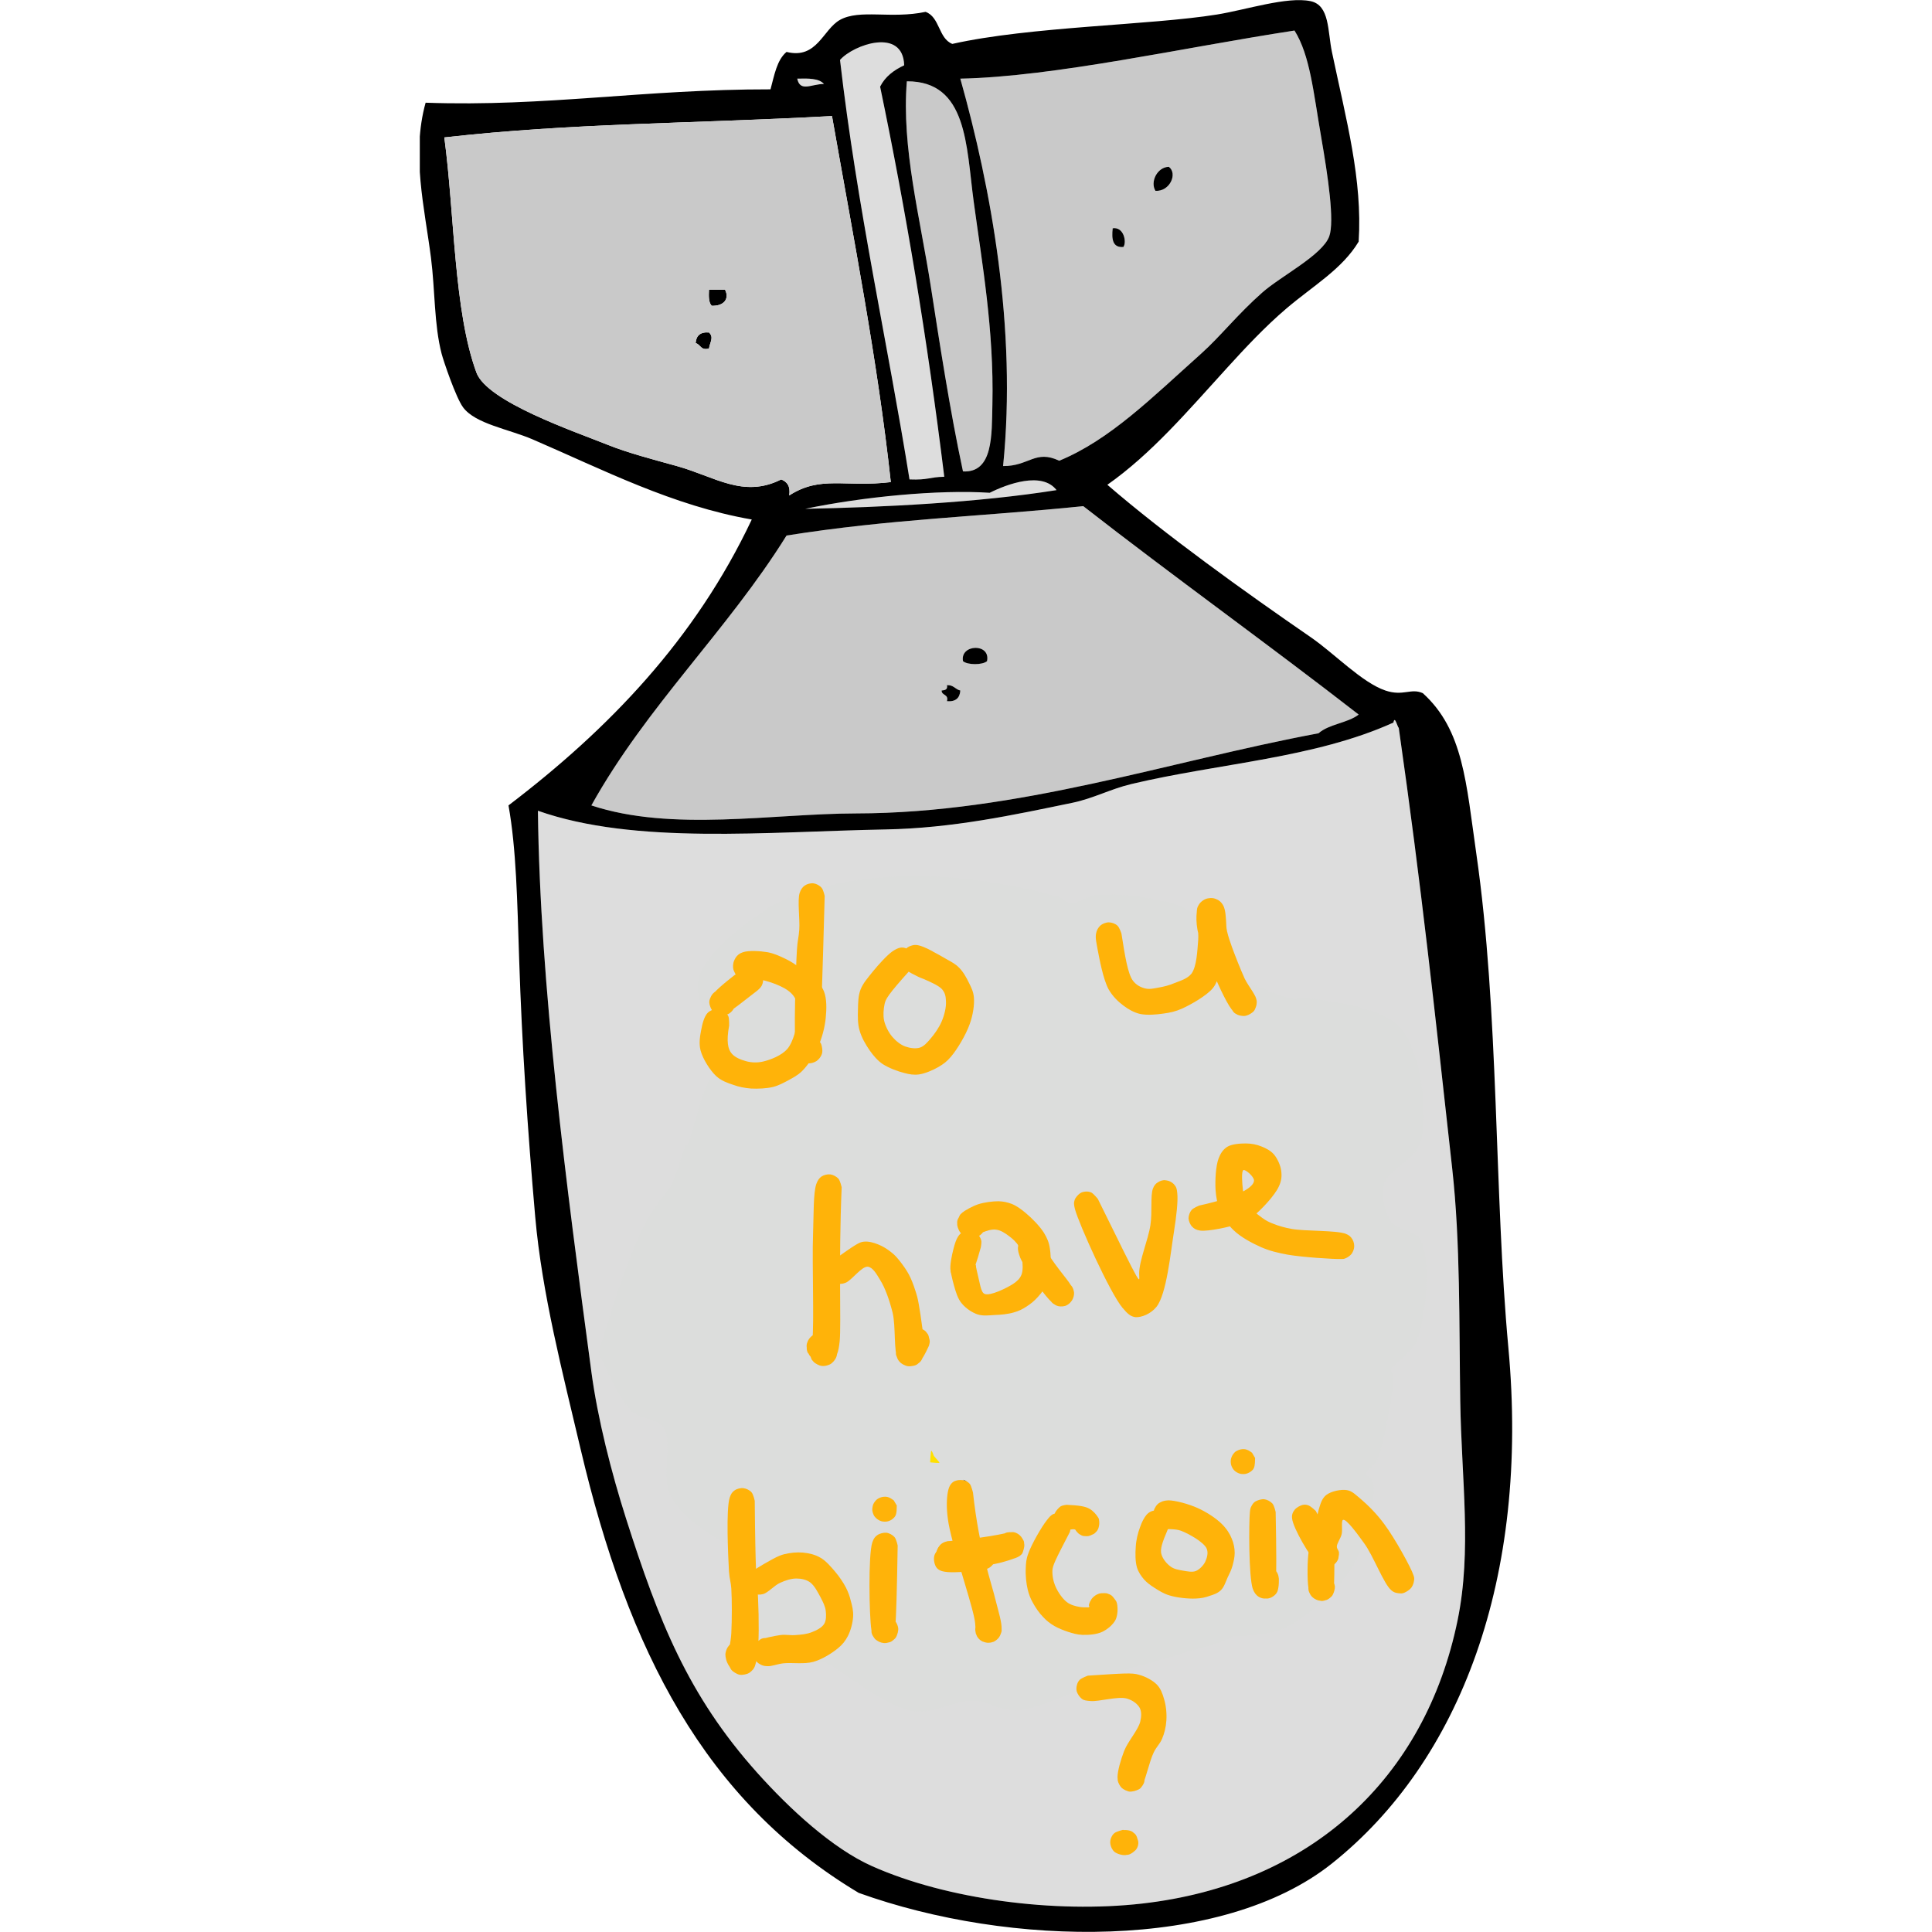 <svg xmlns="http://www.w3.org/2000/svg" xmlns:xlink="http://www.w3.org/1999/xlink" width="1080" zoomAndPan="magnify" viewBox="0 0 810 810" height="1080" preserveAspectRatio="xMidYMid meet" version="1.2"><defs><clipPath id="cd41983465"><path d="M 176.008 0.051 L 633.988 0.051 L 633.988 809.949 L 176.008 809.949 Z M 176.008 0.051 "/></clipPath><clipPath id="3b2f89db9c"><path d="M 417 436.754 L 478.172 436.754 L 478.172 505.559 L 417 505.559 Z M 417 436.754 "/></clipPath><clipPath id="9f342ed3ce"><path d="M 425.176 497.773 C 456.449 478.801 463.727 474.449 467.551 471.074 C 469.727 469.051 470.551 466.5 472.051 465.676 C 473.023 465.148 474 465.074 474.824 465.148 C 475.5 465.227 476.023 465.449 476.551 465.977 C 477.227 466.648 478.051 468.227 478.051 469.273 C 478.051 470.176 477.898 471.227 476.926 471.824 C 473.852 473.699 459.449 470.477 450.449 470.102 C 440.852 469.648 425.324 470.625 420.898 469.5 C 419.477 469.125 418.949 468.824 418.352 468.148 C 417.75 467.551 417.148 466.648 417.074 465.824 C 417.074 464.852 417.676 463.273 418.352 462.602 C 418.949 462 419.852 462.227 420.824 461.625 C 422.551 460.727 424.426 458.324 427.125 456.676 C 431.398 454.051 441 450.074 444.602 448.648 C 446.25 448.051 447.074 447.523 448.125 447.449 C 449.102 447.375 450.227 447.523 450.977 447.977 C 451.727 448.5 452.398 449.398 452.699 450.301 C 452.926 451.125 452.852 452.324 452.477 453.074 C 452.102 453.898 451.352 454.648 450.449 455.102 C 449.25 455.699 447.301 455.773 445.727 455.926 C 444.301 456.074 442.648 456.227 441.523 456 C 440.852 455.852 440.25 455.625 439.801 455.176 C 439.125 454.574 438.449 453.449 438.301 452.551 C 438.148 451.648 438.301 450.602 438.898 449.699 C 439.875 448.352 442.949 446.324 444.75 446.023 C 446.102 445.875 447.676 446.25 448.574 447.074 C 449.398 447.898 450 449.699 449.926 450.824 C 449.852 451.801 449.102 452.852 448.426 453.449 C 447.898 453.898 447.227 454.574 446.625 454.352 C 445.352 453.898 442.273 446.551 442.949 445.727 C 443.324 445.199 445.125 445.648 445.949 446.102 C 446.773 446.551 447.676 447.449 447.898 448.426 C 448.199 449.477 447.977 451.426 447.375 452.324 C 446.852 453.148 445.574 454.273 444.824 454.051 C 443.625 453.602 441.074 447.602 441.977 446.023 C 442.875 444.375 448.125 444.074 449.926 444.227 C 450.75 444.301 451.273 444.523 451.875 444.977 C 452.551 445.5 453.449 446.551 453.602 447.523 C 453.824 448.648 453.301 450.523 452.625 451.426 C 451.949 452.25 450.898 453 449.852 452.852 C 448.5 452.773 447.148 450.301 445.199 449.176 C 442.574 447.75 437.398 446.773 435.301 445.648 C 434.176 445.051 433.5 444.676 432.977 443.926 C 432.449 443.176 432.074 442.125 432.227 441.148 C 432.375 440.023 433.273 438.227 434.324 437.551 C 435.375 436.875 437.398 436.801 438.523 437.324 C 439.648 437.773 440.926 439.426 441.148 440.625 C 441.375 441.824 440.551 443.773 439.801 444.602 C 439.199 445.352 438.148 445.727 437.176 445.875 C 436.273 445.949 435.148 445.727 434.398 445.273 C 433.648 444.824 432.898 443.926 432.523 443.102 C 432.148 442.273 432.148 441.074 432.375 440.25 C 432.602 439.352 433.199 438.375 433.949 437.852 C 434.699 437.25 435.523 436.875 436.648 436.875 C 438.676 436.949 442.801 438.602 444.977 440.023 C 446.625 441.148 447.523 443.398 448.875 444.227 C 449.852 444.824 451.051 444.449 451.875 444.977 C 452.625 445.5 453.375 446.551 453.602 447.523 C 453.824 448.648 453.301 450.523 452.625 451.426 C 451.949 452.25 450.824 452.773 449.852 452.852 C 448.949 453 447.898 452.773 447 452.102 C 445.5 450.977 442.5 446.398 442.949 445.727 C 443.25 445.273 445.125 445.574 445.949 446.102 C 446.926 446.699 447.977 448.352 448.125 449.398 C 448.273 450.375 447.898 451.574 447.375 452.324 C 446.773 453.148 445.352 454.273 444.824 454.051 C 444 453.602 443.773 446.926 444.75 446.023 C 445.352 445.5 446.926 446.102 447.75 446.477 C 448.352 446.773 448.875 447.227 449.25 447.824 C 449.699 448.801 450 450.75 449.625 451.801 C 449.324 452.699 448.5 453.375 447.602 453.977 C 446.324 454.875 444 456.074 442.574 456.074 C 441.523 456.148 440.477 455.625 439.801 455.176 C 439.199 454.727 438.824 454.199 438.602 453.523 C 438.301 452.773 438.148 451.5 438.449 450.602 C 438.898 449.551 439.949 448.5 441.301 447.898 C 443.324 447.074 448.125 446.773 450.074 447.602 C 451.352 448.125 452.324 449.25 452.699 450.301 C 453 451.125 452.852 452.324 452.477 453.074 C 452.102 453.898 451.574 454.352 450.449 455.102 C 447.301 457.199 436.125 460.801 430.727 463.426 C 426.75 465.375 423 468.977 420.75 469.125 C 419.699 469.199 418.949 468.676 418.352 468.148 C 417.676 467.625 417.227 466.574 417.074 465.824 C 417 465.227 417.148 464.551 417.301 464.023 C 417.523 463.5 417.898 462.977 418.352 462.602 C 418.949 462.074 419.852 461.773 420.824 461.625 C 422.324 461.477 423.824 462.301 426.523 462.523 C 433.426 463.125 455.773 461.551 463.426 463.051 C 467.102 463.801 469.727 466.352 471.301 466.273 C 472.051 466.199 472.273 465.449 472.949 465.301 C 473.699 465.074 474.977 465.148 475.727 465.449 C 476.324 465.676 476.852 466.051 477.227 466.648 C 477.676 467.25 478.199 468.301 478.051 469.273 C 477.898 470.699 476.176 472.875 475.051 474.227 C 474 475.5 473.551 475.875 471.676 477.301 C 465.602 482.023 435.375 502.352 429.449 504.75 C 428.023 505.352 427.5 505.5 426.602 505.352 C 425.699 505.199 424.648 504.523 424.051 503.852 C 423.523 503.102 423.074 501.977 423.148 501.074 C 423.301 499.949 425.176 497.773 425.176 497.773 "/></clipPath><clipPath id="bcf1c32ee3"><path d="M 251.051 367 L 598.402 367 L 598.402 718 L 251.051 718 Z M 251.051 367 "/></clipPath><clipPath id="c4c3a7853e"><path d="M 251.055 567.027 C 268.324 507.156 276.391 504.727 280.297 498.738 C 283.941 493.188 285.852 483.035 287.41 480.52 C 287.848 479.824 288.02 480.086 288.539 479.305 C 290.363 476.094 294.18 456.742 298.172 451.625 C 300.254 448.934 304.07 449.801 304.938 447.023 C 307.023 440.953 290.363 421.949 292.703 411.191 C 295.133 399.996 310.84 388.195 320.816 381.602 C 328.887 376.137 336.957 374.051 346.066 371.711 C 356.047 369.105 367.5 367.805 378.434 367.371 C 389.801 367.023 401.949 367.977 413.141 369.539 C 423.812 371.016 438.391 374.141 444.117 376.223 C 446.461 377.09 446.809 378.477 448.805 378.652 C 451.926 378.91 455.656 375.355 460.949 375.094 C 470.234 374.66 491.406 376.57 500.43 382.816 C 507.805 387.934 507.805 399.648 514.312 405.551 C 521.254 411.797 535.484 417.438 541.559 418.652 C 544.336 419.258 545.031 418.043 548.066 418.477 C 555.703 419.52 579.043 421.777 587.113 430.887 C 595.789 440.777 598.828 466.637 595.703 478.262 C 593.449 486.504 581.648 490.41 580.086 496.746 C 578.785 501.777 580.691 508.371 583.383 512.277 C 586.07 516.094 593.359 515.398 595.789 520.172 C 599.957 528.066 597.871 552.277 594.141 561.734 C 591.801 567.809 583.641 572.059 583.207 574.578 C 583.035 575.617 583.988 575.617 584.078 576.746 C 584.598 581.43 580.172 606.074 577.137 612.496 C 575.832 615.184 572.883 616.051 572.797 617.699 C 572.797 619.09 575.312 619.523 575.746 621.691 C 576.961 627.418 573.316 646.336 567.328 656.398 C 561.082 666.898 547.809 678.18 538 682.863 C 530.625 686.422 519.086 685.207 515.875 686.422 C 514.922 686.77 515.18 687.027 514.141 687.465 C 509.367 689.633 469.977 700.48 469.801 700.566 C 469.629 700.738 438.477 716.098 426.852 717.051 C 419.387 717.66 414.703 713.234 407.848 713.059 C 399.863 712.887 391.016 718.875 381.992 717.312 C 370.449 715.23 349.887 697.789 345.199 696.66 C 344.16 696.402 344.16 697.008 343.203 696.746 C 338.867 695.531 316.219 686.16 311.969 677.398 C 308.238 669.59 318.734 653.016 315.438 648.504 C 313.27 645.641 307.629 648.504 303.289 646.422 C 296.523 643.211 285.156 634.969 281.078 626.898 C 277 619.004 282.207 604.598 278.301 598.699 C 275.352 594.273 268.496 595.312 264.418 591.324 C 259.039 585.941 251.055 567.027 251.055 567.027 M 389.973 613.102 C 394.484 613.535 393.965 613.277 393.703 612.93 C 393.184 612.32 391.535 610.41 391.535 610.41 C 391.535 610.324 390.754 608.242 390.492 608.242 C 390.148 608.328 389.973 613.102 389.973 613.102 M 403.855 620.391 C 404.465 621.172 405.156 620.996 405.156 620.91 C 405.156 620.91 404.637 620.738 404.379 620.652 C 404.203 620.562 403.855 620.391 403.855 620.391 "/></clipPath><clipPath id="0dfcbea64f"><path d="M 297.352 405.453 L 319.984 405.453 L 319.984 425.742 L 297.352 425.742 Z M 297.352 405.453 "/></clipPath><clipPath id="aeff063f72"><path d="M 317.551 415.273 C 304.574 425.477 303.676 425.699 302.551 425.699 C 301.5 425.625 300.148 425.102 299.324 424.352 C 298.5 423.676 297.824 422.477 297.602 421.426 C 297.375 420.375 297.523 418.949 297.977 417.977 C 298.426 417 299.25 415.949 300.375 415.5 C 301.648 414.898 304.125 414.75 305.398 415.5 C 306.75 416.176 308.023 418.273 308.25 419.699 C 308.477 420.824 308.102 422.102 307.5 423.074 C 306.977 423.977 306 424.949 304.875 425.324 C 303.523 425.699 301.051 425.398 299.852 424.727 C 298.801 424.199 298.051 423 297.75 421.949 C 297.375 420.977 297.148 419.852 297.75 418.5 C 298.875 415.949 304.727 411.375 307.574 409.125 C 309.523 407.625 311.324 406.352 312.824 405.824 C 313.727 405.523 314.551 405.449 315.301 405.602 C 316.125 405.676 317.023 406.051 317.699 406.5 C 318.375 407.023 318.977 407.699 319.352 408.449 C 319.727 409.199 319.949 410.102 319.949 410.926 C 319.949 411.75 319.648 412.727 319.273 413.398 C 318.898 414.148 317.551 415.273 317.551 415.273 "/></clipPath><clipPath id="e9c6b4a616"><path d="M 293.219 398.672 L 346.527 398.672 L 346.527 456.559 L 293.219 456.559 Z M 293.219 398.672 "/></clipPath><clipPath id="ad7da3c3c0"><path d="M 305.699 429.977 C 304.426 436.801 305.25 439.949 306.75 441.676 C 308.102 443.324 310.574 444.301 312.75 444.898 C 314.926 445.5 317.398 445.648 319.949 445.051 C 323.102 444.301 327.602 442.574 330.074 439.801 C 332.699 436.727 334.051 430.352 334.574 426.898 C 334.949 424.648 335.023 423 334.5 421.199 C 333.898 419.324 332.926 417.375 331.125 415.875 C 328.648 413.699 323.398 411.75 319.801 410.926 C 316.875 410.324 313.199 411.227 311.477 410.773 C 310.648 410.551 310.273 410.324 309.75 409.875 C 308.926 409.125 307.875 407.773 307.5 406.574 C 307.199 405.449 307.273 403.875 307.801 402.75 C 308.25 401.551 309.227 400.352 310.273 399.75 C 311.398 399.148 313.051 398.926 314.102 398.926 C 314.852 398.926 315.375 399.074 316.051 399.449 C 316.949 399.977 318.301 401.102 318.824 402.148 C 319.426 403.273 319.648 404.773 319.5 406.051 C 319.273 407.25 318.301 408.676 317.625 409.426 C 317.102 410.023 316.648 410.324 315.977 410.551 C 315 410.926 313.273 411.227 312.074 411 C 310.875 410.699 309.523 409.875 308.773 408.977 C 307.949 408 307.426 406.5 307.352 405.301 C 307.273 404.102 307.727 402.602 308.398 401.551 C 309.074 400.5 310.051 399.676 311.477 399.227 C 313.875 398.398 318.676 398.699 321.824 399.227 C 324.602 399.75 327 400.875 329.324 402 C 331.426 402.977 333.148 404.176 335.023 405.449 C 336.824 406.648 338.699 407.773 340.352 409.426 C 342.227 411.148 344.477 413.102 345.449 415.648 C 346.648 418.727 346.574 422.926 346.199 426.676 C 345.824 430.801 344.551 435.523 342.75 439.352 C 341.176 442.949 338.699 446.625 336.301 449.023 C 334.5 450.824 332.398 451.875 330.375 453 C 328.352 454.051 326.477 455.102 324.148 455.699 C 321.449 456.375 317.773 456.523 314.852 456.375 C 312.227 456.148 309.75 455.699 307.352 454.801 C 304.875 453.977 302.324 453.074 300.227 451.125 C 297.602 448.648 294.602 443.852 293.699 440.324 C 292.949 437.398 293.477 434.398 294 431.699 C 294.449 429.227 295.273 426.148 296.625 424.727 C 297.523 423.75 298.875 423.227 300.074 423.074 C 301.273 423 302.852 423.523 303.75 424.125 C 304.5 424.648 305.023 425.324 305.398 426.148 C 305.773 427.199 305.699 429.977 305.699 429.977 "/></clipPath><clipPath id="75984f1863"><path d="M 333.215 370.316 L 345.785 370.316 L 345.785 445.863 L 333.215 445.863 Z M 333.215 370.316 "/></clipPath><clipPath id="a2918d76f9"><path d="M 345.75 375.676 C 343.949 443.699 343.273 444.227 342.375 444.824 C 341.477 445.426 340.051 445.801 338.926 445.801 C 337.875 445.727 336.449 444.977 335.625 444.449 C 335.102 444.074 334.801 443.699 334.5 443.102 C 334.051 442.199 333.602 440.699 333.75 439.648 C 333.824 438.523 334.426 437.176 335.25 436.426 C 336 435.602 337.426 434.926 338.324 434.699 C 339 434.551 339.523 434.551 340.125 434.699 C 341.102 435 342.602 435.75 343.273 436.426 C 343.801 436.875 344.102 437.25 344.324 437.852 C 344.625 438.75 344.926 440.324 344.699 441.449 C 344.477 442.5 343.727 443.699 342.824 444.449 C 342 445.199 340.648 445.727 339.523 445.801 C 338.477 445.801 336.977 445.273 336.148 444.824 C 335.551 444.449 335.176 444.148 334.801 443.551 C 334.352 442.801 333.977 441.977 333.676 440.25 C 332.699 434.102 333.602 406.727 334.125 398.102 C 334.352 394.273 334.875 393 335.102 389.773 C 335.398 385.426 334.273 377.477 335.25 374.398 C 335.773 372.824 336.449 371.926 337.426 371.25 C 338.398 370.574 339.898 370.199 341.102 370.352 C 342.227 370.5 343.648 371.25 344.398 372.148 C 345.227 372.977 345.75 375.676 345.75 375.676 "/></clipPath><clipPath id="117b092d28"><path d="M 359.473 396.148 L 408.527 396.148 L 408.527 450.746 L 359.473 450.746 Z M 359.473 396.148 "/></clipPath><clipPath id="90ee0a9922"><path d="M 381.824 406.426 C 371.926 417.375 371.324 418.949 370.875 420.898 C 370.426 423.074 370.199 425.551 370.648 427.801 C 371.176 430.199 372.602 432.977 374.176 434.773 C 375.676 436.5 377.625 438.074 379.574 438.75 C 381.449 439.426 383.926 439.801 385.727 439.199 C 387.449 438.602 388.727 437.102 390.074 435.523 C 391.727 433.648 393.676 430.875 394.801 428.25 C 395.926 425.625 396.75 422.324 396.602 419.852 C 396.523 417.977 396.375 416.477 395.023 414.824 C 392.551 411.898 382.5 409.125 379.949 406.574 C 378.676 405.301 378.148 404.176 378 402.898 C 377.773 401.551 378.227 399.824 378.977 398.773 C 379.727 397.727 381.227 396.75 382.426 396.375 C 383.324 396.074 384.148 396.148 385.273 396.375 C 387.148 396.824 390.602 398.477 392.324 399.676 C 393.523 400.574 394.5 401.324 395.023 402.375 C 395.551 403.426 395.773 404.926 395.551 406.125 C 395.324 407.25 394.574 408.602 393.676 409.352 C 392.773 410.176 391.199 410.699 390.227 410.852 C 389.551 411 389.023 411 388.352 410.699 C 387.375 410.398 385.875 409.648 385.125 408.676 C 384.375 407.773 383.852 406.352 383.852 405.148 C 383.773 403.949 384.227 402.523 384.898 401.551 C 385.648 400.574 387.074 399.75 387.977 399.375 C 388.648 399.074 389.176 399 389.852 399.074 C 390.898 399.227 392.625 399.824 393.449 400.426 C 394.051 400.801 394.352 401.176 394.727 401.773 C 395.176 402.676 395.699 404.25 395.625 405.449 C 395.551 406.648 394.727 408.148 394.125 408.898 C 393.676 409.5 393.301 409.801 392.625 410.102 C 391.727 410.551 390.375 411 388.949 410.852 C 386.773 410.625 382.875 408.523 381.074 407.398 C 380.102 406.727 379.5 406.352 378.977 405.523 C 378.375 404.477 377.773 402.75 377.926 401.398 C 378.148 400.125 379.051 398.551 379.875 397.727 C 380.625 396.977 381.523 396.602 382.426 396.375 C 383.324 396.148 384 396.074 385.273 396.375 C 387.824 396.977 393.523 400.199 396.602 402 C 398.852 403.273 400.574 404.102 402.148 405.75 C 403.875 407.477 405.227 409.949 406.273 412.125 C 407.25 414.074 408.074 415.727 408.301 418.051 C 408.602 421.199 407.926 425.551 406.574 429.301 C 405 433.801 401.324 439.949 398.699 443.023 C 396.977 445.051 395.551 446.102 393.523 447.301 C 391.199 448.648 387.898 450.074 385.352 450.449 C 383.176 450.75 381.301 450.449 379.125 449.852 C 376.352 449.176 372.602 447.75 370.051 446.102 C 367.875 444.602 366.301 442.727 364.727 440.551 C 363 438.074 361.199 435 360.375 432 C 359.551 429.227 359.625 426.148 359.699 423.301 C 359.773 420.449 359.773 417.602 360.75 414.977 C 361.801 412.199 363.977 409.801 366 407.25 C 368.324 404.398 371.926 400.426 374.176 398.852 C 375.523 397.949 376.574 397.426 377.699 397.273 C 378.602 397.199 379.426 397.352 380.176 397.727 C 381.148 398.25 382.426 399.449 382.949 400.426 C 383.324 401.25 383.477 402.074 383.398 402.977 C 383.25 404.102 381.824 406.5 381.824 406.5 "/></clipPath><clipPath id="56b63f4f7f"><path d="M 459.34 376.391 L 527 376.391 L 527 425.969 L 459.34 425.969 Z M 459.34 376.391 "/></clipPath><clipPath id="682a92b123"><path d="M 470.176 391.426 C 471.602 400.5 472.801 408.227 474.977 411.148 C 476.324 412.949 478.199 413.926 480 414.375 C 481.875 414.898 483.977 414.375 486 414 C 488.102 413.625 490.199 413.102 492.301 412.199 C 494.699 411.227 497.852 410.398 499.574 408.148 C 501.75 405.074 501.977 398.625 502.352 394.125 C 502.648 390.074 501.449 384.977 501.75 382.426 C 501.824 381.148 501.898 380.477 502.426 379.648 C 503.023 378.676 504.301 377.324 505.574 376.875 C 506.773 376.426 508.5 376.426 509.699 376.875 C 510.977 377.324 512.102 378.227 512.852 379.648 C 514.125 381.977 513.75 387.227 514.426 390.375 C 515.023 392.926 515.625 394.5 516.523 397.125 C 517.875 400.801 520.051 406.352 521.852 410.324 C 523.5 413.625 526.352 416.852 526.801 419.25 C 527.102 420.676 526.648 421.949 526.273 422.852 C 526.051 423.449 525.75 423.898 525.227 424.352 C 524.477 424.949 523.125 425.773 521.926 425.926 C 520.801 426.074 519.301 425.625 518.398 425.176 C 517.727 424.875 517.352 424.574 516.977 424.051 C 516.375 423.227 515.625 421.801 515.551 420.676 C 515.477 419.551 515.852 418.125 516.449 417.148 C 517.051 416.176 518.398 415.273 519.301 414.898 C 519.898 414.602 520.5 414.602 521.102 414.602 C 521.699 414.523 522.301 414.602 522.898 414.824 C 523.801 415.199 525.227 416.023 525.898 417 C 526.5 417.898 526.949 419.324 526.875 420.449 C 526.875 421.574 526.352 423 525.602 423.824 C 524.926 424.727 523.648 425.551 522.523 425.773 C 521.477 426.074 519.977 425.926 518.926 425.477 C 517.875 425.023 517.273 424.352 516.227 423 C 513.898 419.926 509.926 411.148 507.523 405.375 C 505.273 400.125 502.875 394.125 502.051 389.852 C 501.523 387 501.523 384.301 501.75 382.426 C 501.824 381.227 501.977 380.477 502.426 379.648 C 502.801 378.824 503.551 378.074 504.301 377.551 C 505.051 377.023 506.023 376.648 506.926 376.574 C 507.824 376.426 508.801 376.5 509.699 376.875 C 510.824 377.398 512.102 378.301 512.852 379.648 C 513.898 381.523 513.977 385.199 514.125 387.75 C 514.273 389.926 514.273 391.352 513.977 393.824 C 513.602 397.574 512.398 404.324 511.199 408.074 C 510.375 410.625 510.074 412.426 508.352 414.449 C 505.801 417.449 499.426 421.125 495.602 422.852 C 492.75 424.125 490.5 424.574 487.727 424.949 C 484.648 425.398 480.898 425.699 477.977 425.102 C 475.426 424.5 473.176 423.227 471.074 421.648 C 468.75 419.926 466.5 417.75 464.773 414.75 C 462.523 410.551 461.023 402.449 460.199 398.176 C 459.75 395.477 459.148 393.301 459.523 391.426 C 459.75 390.074 460.426 388.875 461.324 388.051 C 462.148 387.301 463.648 386.699 464.852 386.699 C 466.051 386.699 467.551 387.227 468.449 388.051 C 469.352 388.801 470.176 391.426 470.176 391.426 "/></clipPath><clipPath id="2279ca68a8"><path d="M 338.168 492.285 L 352.883 492.285 L 352.883 572.742 L 338.168 572.742 Z M 338.168 492.285 "/></clipPath><clipPath id="6b132d829e"><path d="M 352.875 497.773 C 351.523 529.574 352.727 554.477 352.051 562.199 C 351.75 564.977 351.523 566.176 350.926 567.75 C 350.398 569.176 349.801 570.523 348.898 571.352 C 348.227 572.023 347.324 572.324 346.426 572.551 C 345.523 572.773 344.551 572.773 343.648 572.477 C 342.523 572.102 341.102 571.125 340.352 570.074 C 339.676 568.949 339.824 566.102 339.523 566.023 C 339.301 566.023 339.074 567.449 338.926 567.449 C 338.699 567.449 338.324 566.398 338.25 565.727 C 338.176 564.75 338.25 563.102 338.773 562.051 C 339.301 561 340.352 559.949 341.398 559.426 C 342.449 558.977 344.102 558.898 345.074 558.977 C 345.75 559.051 346.199 559.199 346.801 559.648 C 347.625 560.176 348.824 561.301 349.273 562.352 C 349.727 563.477 349.875 564.898 349.574 566.102 C 349.273 567.227 348.449 568.426 347.551 569.176 C 346.648 569.926 345.227 570.375 344.102 570.449 C 342.898 570.449 341.398 569.852 340.574 569.324 C 339.977 568.949 339.602 568.648 339.227 567.977 C 338.699 567.148 338.25 565.5 338.176 564.449 C 338.176 563.773 338.25 563.25 338.551 562.648 C 338.926 561.75 339.898 560.398 340.875 559.801 C 341.852 559.125 343.426 558.898 344.477 558.898 C 345.148 558.898 345.676 559.051 346.273 559.352 C 347.176 559.801 348.301 560.699 348.977 561.824 C 349.949 563.324 351.074 566.102 350.926 567.75 C 350.773 569.176 349.875 570.523 348.898 571.352 C 347.926 572.176 346.352 572.699 345.074 572.699 C 343.801 572.625 342.227 571.949 341.25 571.125 C 340.352 570.227 339.676 568.801 339.449 567.449 C 339.301 565.875 340.273 564.824 340.574 562.199 C 341.398 554.625 340.426 529.648 340.875 517.5 C 341.176 509.176 340.949 500.25 342.227 496.426 C 342.824 494.852 343.426 493.949 344.398 493.273 C 345.375 492.602 346.949 492.227 348.148 492.375 C 349.273 492.523 350.699 493.273 351.523 494.176 C 352.273 495.074 352.875 497.773 352.875 497.773 "/></clipPath><clipPath id="f471454da2"><path d="M 346.668 520.445 L 389.906 520.445 L 389.906 572.863 L 346.668 572.863 Z M 346.668 520.445 "/></clipPath><clipPath id="8a77e16b06"><path d="M 348.824 528.75 C 358.727 521.699 360.301 520.727 362.176 520.574 C 364.051 520.352 366.227 520.949 368.102 521.699 C 370.051 522.449 372.074 523.727 373.648 525 C 375.148 526.125 376.199 527.398 377.398 528.898 C 378.676 530.551 380.023 532.426 381.074 534.375 C 382.125 536.398 382.949 538.574 383.625 540.676 C 384.301 542.699 384.75 544.125 385.199 546.824 C 386.023 551.551 387.75 562.574 387.301 566.625 C 387.148 568.5 386.852 569.551 386.102 570.602 C 385.273 571.648 383.773 572.477 382.5 572.699 C 381.227 572.926 379.5 572.625 378.449 571.949 C 377.324 571.273 376.273 569.551 375.898 568.648 C 375.676 568.125 375.602 567.898 375.602 567.301 C 375.824 565.727 377.551 561.148 378.824 559.352 C 379.648 558.148 380.551 557.324 381.676 556.875 C 382.727 556.426 384.227 556.352 385.426 556.648 C 386.551 556.949 387.824 558 388.5 558.75 C 389.023 559.273 389.25 559.727 389.398 560.398 C 389.699 561.375 389.852 563.023 389.477 564.148 C 389.102 565.273 388.199 566.477 387.227 567.148 C 386.25 567.824 384.602 568.125 383.625 568.199 C 382.875 568.199 382.352 568.051 381.75 567.75 C 380.852 567.301 379.5 566.398 378.898 565.352 C 378.227 564.375 377.926 562.875 378 561.75 C 378.148 560.551 378.75 559.199 379.574 558.301 C 380.398 557.477 381.898 556.801 382.875 556.5 C 383.551 556.352 384.074 556.352 384.75 556.5 C 385.727 556.727 387.301 557.398 388.125 558.227 C 388.949 559.125 389.477 560.625 389.699 561.602 C 389.852 562.352 389.852 562.727 389.625 563.551 C 389.102 565.352 386.625 570.227 385.051 571.574 C 384.227 572.398 383.398 572.551 382.5 572.699 C 381.602 572.852 380.625 572.926 379.727 572.551 C 378.602 572.102 377.324 571.5 376.426 569.926 C 374.625 566.625 375.602 556.273 374.25 550.426 C 372.977 545.324 371.176 540.074 369 536.625 C 367.5 534.148 365.926 531.301 363.824 531.074 C 361.199 530.852 357 536.926 354.449 537.824 C 352.949 538.426 351.676 538.352 350.625 538.125 C 349.727 537.898 348.977 537.449 348.375 536.852 C 347.625 536.023 346.949 534.449 346.801 533.324 C 346.648 532.426 346.875 531.523 347.25 530.773 C 347.551 530.023 348.824 528.75 348.824 528.75 "/></clipPath><clipPath id="8ff9f85829"><path d="M 398.379 515.902 L 411.473 515.902 L 411.473 537.184 L 398.379 537.184 Z M 398.379 515.902 "/></clipPath><clipPath id="60d0a1ff31"><path d="M 411.227 522.898 C 407.699 535.727 406.125 536.926 404.625 537.148 C 403.125 537.375 400.875 536.398 399.824 535.426 C 399 534.676 398.551 533.398 398.477 532.273 C 398.324 531.227 398.625 529.875 399.227 528.898 C 399.824 528 400.875 527.102 401.926 526.727 C 402.898 526.352 404.25 526.199 405.375 526.574 C 406.648 527.102 408.449 528.824 408.977 530.102 C 409.426 531.227 409.273 532.574 408.898 533.551 C 408.602 534.602 407.699 535.727 406.801 536.324 C 405.898 536.926 404.551 537.227 403.426 537.148 C 402.375 537.074 401.102 536.551 400.273 535.875 C 399.449 535.125 398.773 534.227 398.551 532.875 C 398.102 530.699 399.074 526.199 399.75 523.574 C 400.273 521.551 400.875 519.602 401.699 518.398 C 402.227 517.574 402.824 517.051 403.5 516.602 C 404.25 516.227 405.148 515.926 405.977 515.926 C 406.801 515.852 407.699 516.074 408.449 516.375 C 409.199 516.75 409.949 517.352 410.398 518.023 C 410.926 518.699 411.301 519.523 411.449 520.352 C 411.523 521.176 411.227 522.898 411.227 522.898 "/></clipPath><clipPath id="04f086982e"><path d="M 398.41 503.598 L 440.574 503.598 L 440.574 551.703 L 398.41 551.703 Z M 398.41 503.598 "/></clipPath><clipPath id="05ef52da1f"><path d="M 409.051 530.625 C 411 538.648 411.148 541.727 412.801 542.477 C 415.125 543.449 421.949 540.074 424.648 538.352 C 426.375 537.227 427.574 536.102 428.25 534.449 C 429 532.574 428.773 529.648 428.477 527.551 C 428.25 525.676 427.949 523.949 427.051 522.375 C 426.148 520.801 424.426 519.227 422.852 518.102 C 421.352 516.977 419.551 515.773 417.676 515.551 C 415.875 515.25 413.699 516 411.977 516.676 C 410.398 517.199 408.824 518.773 407.625 519 C 406.875 519.148 406.426 519.074 405.676 518.773 C 404.699 518.398 403.273 517.574 402.523 516.602 C 401.773 515.625 401.398 513.977 401.324 513 C 401.25 512.25 401.324 511.727 401.625 511.051 C 402.074 510.074 403.199 508.648 404.023 507.977 C 404.551 507.523 405.074 507.301 405.75 507.148 C 406.801 507 408.602 507.074 409.574 507.449 C 410.324 507.602 410.773 507.898 411.301 508.426 C 411.977 509.176 412.949 510.523 413.25 511.727 C 413.477 512.926 413.324 514.426 412.801 515.551 C 412.273 516.676 411.227 517.801 410.176 518.324 C 409.051 518.926 407.551 519.148 406.352 518.926 C 405.148 518.699 403.801 518.023 402.977 517.125 C 402.148 516.227 401.477 514.801 401.324 513.602 C 401.25 512.398 401.773 510.824 402.227 509.852 C 402.523 509.176 402.824 508.949 403.5 508.352 C 404.773 507.375 407.625 505.727 410.102 504.898 C 412.648 504.074 416.102 503.625 418.648 503.625 C 420.75 503.699 422.398 504.074 424.199 504.75 C 426.227 505.574 428.102 506.926 430.051 508.574 C 432.602 510.676 435.977 514.125 437.699 516.898 C 439.051 519.148 439.801 520.875 440.176 523.5 C 440.773 527.176 440.625 533.477 439.426 537.074 C 438.523 539.852 436.727 541.949 435.074 543.824 C 433.574 545.477 431.926 546.824 430.199 547.875 C 428.625 548.926 427.051 549.676 425.176 550.199 C 422.773 550.949 419.551 551.25 416.926 551.324 C 414.523 551.477 412.199 551.773 409.949 551.102 C 407.625 550.352 404.926 548.551 403.273 546.523 C 401.551 544.574 400.727 541.648 399.977 539.023 C 399.227 536.25 398.176 532.426 398.625 530.398 C 399 528.977 399.898 527.926 400.875 527.324 C 401.852 526.648 403.426 526.273 404.625 526.5 C 405.75 526.648 407.176 527.551 407.926 528.301 C 408.523 528.977 409.051 530.625 409.051 530.625 "/></clipPath><clipPath id="beb301e685"><path d="M 426.664 518.203 L 450.383 518.203 L 450.383 547.793 L 426.664 547.793 Z M 426.664 518.203 "/></clipPath><clipPath id="3f6e56d093"><path d="M 436.727 521.176 C 441.523 529.949 447.301 535.949 448.949 538.801 C 449.699 540.148 450.227 540.898 450.301 541.949 C 450.375 543 450 544.352 449.398 545.25 C 448.801 546.148 447.824 547.125 446.699 547.426 C 445.352 547.801 442.949 547.426 441.75 546.676 C 440.773 546.074 440.102 544.949 439.801 543.898 C 439.426 542.852 439.5 541.5 439.875 540.449 C 440.25 539.477 441 538.352 442.051 537.824 C 443.25 537.148 445.727 537 447.074 537.449 C 448.125 537.824 449.102 538.801 449.625 539.699 C 450.148 540.676 450.449 542.023 450.227 543.074 C 449.926 544.5 448.5 546.449 447.301 547.199 C 446.25 547.801 444.898 547.801 443.852 547.648 C 442.801 547.426 442.051 546.977 440.926 545.926 C 438.227 543.523 432.301 535.125 429.977 531.301 C 428.625 529.199 427.727 527.625 427.273 525.977 C 426.824 524.625 426.602 523.352 426.898 522.227 C 427.199 521.023 428.102 519.75 429.074 519.148 C 430.051 518.477 431.699 518.25 432.75 518.324 C 433.648 518.398 434.398 518.773 435.074 519.227 C 435.75 519.75 436.727 521.176 436.727 521.176 "/></clipPath><clipPath id="e570fa2287"><path d="M 450.211 494.727 L 493.773 494.727 L 493.773 552.297 L 450.211 552.297 Z M 450.211 494.727 "/></clipPath><clipPath id="d7337a6612"><path d="M 460.273 502.648 C 480 542.773 477.523 537.523 477.602 533.926 C 477.602 528.449 481.352 519.977 482.324 513.602 C 483.148 508.199 482.25 501.227 483.375 498.301 C 483.898 496.949 484.574 496.199 485.477 495.676 C 486.375 495.074 487.648 494.625 488.773 494.852 C 490.125 495.074 492.227 496.199 492.898 497.477 C 493.648 498.75 493.727 501.074 493.051 502.426 C 492.449 503.699 490.5 505.125 489.074 505.273 C 487.648 505.5 485.398 504.676 484.426 503.625 C 483.449 502.5 482.852 500.25 483.227 498.824 C 483.602 497.398 485.25 495.75 486.523 495.148 C 487.574 494.699 488.852 494.773 489.898 495.074 C 490.875 495.375 492 496.125 492.602 497.023 C 493.273 497.852 493.426 498.75 493.574 500.25 C 493.949 503.477 493.199 510 492.227 516.148 C 490.801 524.926 489.148 542.477 484.875 547.875 C 482.477 550.875 478.574 552.375 476.102 552.227 C 474 552 472.648 550.727 470.625 548.324 C 465.375 542.102 452.398 513.301 450.676 506.926 C 450.227 505.051 450.148 504.301 450.523 503.176 C 450.824 502.125 451.949 500.926 452.773 500.324 C 453.523 499.801 454.352 499.648 455.176 499.574 C 456 499.5 456.898 499.648 457.648 500.023 C 458.551 500.551 460.273 502.648 460.273 502.648 "/></clipPath><clipPath id="4471a56953"><path d="M 498.277 479.379 L 567.828 479.379 L 567.828 527.871 L 498.277 527.871 Z M 498.277 479.379 "/></clipPath><clipPath id="dcee9a86c6"><path d="M 502.801 505.426 C 521.176 501.375 525.75 497.25 525.75 494.926 C 525.75 493.273 522.148 490.199 521.324 490.574 C 520.352 490.949 520.801 496.426 521.102 498.824 C 521.324 500.852 521.477 502.5 522.523 504.227 C 523.801 506.477 527.102 509.102 529.199 510.602 C 530.852 511.801 532.051 512.398 533.852 513.074 C 536.102 513.977 538.352 514.648 541.648 515.25 C 547.199 516.227 560.324 515.773 564.148 517.273 C 565.648 517.801 566.25 518.477 566.852 519.375 C 567.449 520.352 567.824 521.699 567.75 522.75 C 567.676 523.875 567.148 525.148 566.398 525.977 C 565.648 526.801 564.449 527.551 563.398 527.773 C 562.273 528 560.773 527.625 559.949 527.324 C 559.273 527.102 558.898 526.801 558.449 526.273 C 557.852 525.602 557.023 524.25 556.875 523.199 C 556.727 522.074 557.102 520.574 557.551 519.75 C 557.773 519.148 558.148 518.773 558.602 518.324 C 559.051 517.949 559.5 517.648 560.102 517.426 C 561 517.051 562.5 516.824 563.551 517.051 C 564.676 517.352 565.801 518.102 566.551 518.926 C 567.227 519.75 567.75 521.102 567.75 522.227 C 567.824 523.273 567.375 524.625 566.773 525.523 C 566.176 526.426 564.824 527.25 563.926 527.625 C 563.324 527.852 563.102 527.852 562.199 527.852 C 558.977 527.926 546.148 527.102 540 526.051 C 535.574 525.227 532.426 524.477 528.75 522.898 C 524.852 521.176 520.125 518.625 517.199 515.773 C 514.574 513.301 512.699 510.227 511.5 507.227 C 510.301 504.523 509.852 501.977 509.625 498.824 C 509.398 494.926 509.699 488.852 510.898 485.699 C 511.727 483.523 512.773 481.949 514.5 480.824 C 516.449 479.625 519.824 479.398 522.301 479.398 C 524.625 479.398 526.949 479.852 528.898 480.676 C 530.852 481.426 532.801 482.477 534.148 484.051 C 535.574 485.773 536.852 488.551 537.148 490.801 C 537.449 492.977 537.301 495.074 536.176 497.398 C 534.523 501.148 528.824 507.148 525.602 509.773 C 523.574 511.426 522.375 512.102 519.898 512.926 C 515.852 514.352 506.551 516.375 503.176 515.926 C 501.523 515.699 500.551 515.102 499.801 514.273 C 498.977 513.449 498.375 511.949 498.301 510.824 C 498.301 509.625 498.824 508.199 499.574 507.301 C 500.324 506.398 502.801 505.426 502.801 505.426 "/></clipPath><clipPath id="9fa974dbbc"><path d="M 304.062 623.863 L 318.141 623.863 L 318.141 702.215 L 304.062 702.215 Z M 304.062 623.863 "/></clipPath><clipPath id="15e08f317b"><path d="M 316.426 629.25 C 316.727 661.648 317.25 662.25 317.477 664.949 C 318 670.352 318.301 683.023 317.926 689.102 C 317.699 692.773 317.324 696 316.648 698.023 C 316.273 699.148 315.977 699.75 315.227 700.426 C 314.398 701.176 312.75 702 311.551 702.148 C 310.574 702.301 309.676 702.148 308.852 701.699 C 307.801 701.176 306.676 699.977 305.926 698.852 C 305.102 697.727 304.426 696.227 304.273 694.949 C 304.051 693.75 304.199 692.324 304.727 691.273 C 305.176 690.227 306.227 689.176 307.273 688.648 C 308.324 688.125 309.75 687.898 310.949 688.125 C 312.074 688.273 313.352 689.023 314.176 689.852 C 314.926 690.75 315.523 692.25 315.676 693.227 C 315.824 693.977 315.75 694.426 315.523 695.102 C 315.227 696.074 314.477 697.5 313.574 698.25 C 312.676 699 311.102 699.449 310.125 699.523 C 309.449 699.676 308.926 699.602 308.25 699.301 C 307.352 699 305.926 698.176 305.25 697.199 C 304.574 696.301 304.125 694.875 304.125 693.676 C 304.125 692.551 304.801 691.051 305.398 690.227 C 305.773 689.625 306.148 689.324 306.75 688.949 C 307.648 688.5 309.301 688.051 310.273 688.051 C 311.023 687.977 311.477 688.125 312.148 688.426 C 313.051 688.875 314.176 689.699 314.926 690.898 C 315.898 692.551 317.023 696.148 316.648 698.023 C 316.352 699.375 315.227 700.648 314.176 701.324 C 313.125 702 311.398 702.301 310.199 702.074 C 308.926 701.926 307.426 701.023 306.602 700.051 C 305.852 699.074 305.551 697.801 305.324 696.148 C 305.023 693.375 306.375 689.102 306.602 684.75 C 306.898 679.273 306.898 670.648 306.602 665.926 C 306.375 663 305.852 662.023 305.625 658.801 C 305.25 652.125 304.352 632.773 305.926 627.898 C 306.449 626.25 307.051 625.5 308.023 624.824 C 309 624.148 310.574 623.773 311.699 623.926 C 312.898 624.074 314.324 624.75 315.074 625.648 C 315.898 626.551 316.426 629.25 316.426 629.25 "/></clipPath><clipPath id="bb059a8125"><path d="M 312.68 650.707 L 357.77 650.707 L 357.77 698.578 L 312.68 698.578 Z M 312.68 650.707 "/></clipPath><clipPath id="f35a7ca672"><path d="M 315.148 658.801 C 323.625 653.625 326.25 652.273 328.801 651.602 C 331.352 651 334.051 650.699 336.602 650.926 C 339.074 651.148 341.699 651.75 343.875 653.023 C 346.199 654.301 348.227 656.699 350.023 658.801 C 351.824 660.898 353.551 663.449 354.676 665.625 C 355.648 667.574 356.25 669.227 356.699 671.176 C 357.301 673.273 357.824 675.449 357.676 677.773 C 357.523 680.324 356.699 683.551 355.5 685.875 C 354.449 687.898 353.25 689.477 351.301 691.051 C 348.75 693.148 344.699 695.699 340.949 696.75 C 337.125 697.801 331.949 696.977 328.426 697.352 C 325.801 697.648 323.477 698.699 321.602 698.551 C 320.176 698.477 318.824 697.875 318 697.352 C 317.398 696.898 317.023 696.523 316.648 695.926 C 316.199 695.023 315.676 693.227 315.676 692.176 C 315.676 691.5 315.824 690.977 316.125 690.301 C 316.574 689.398 317.773 688.051 318.602 687.449 C 319.199 687 319.727 686.852 320.477 686.773 C 321.449 686.625 323.25 686.852 324.227 687.227 C 324.898 687.449 325.352 687.75 325.801 688.352 C 326.477 689.102 327.301 690.75 327.523 691.727 C 327.75 692.398 327.75 692.926 327.523 693.676 C 327.301 694.648 326.398 696.227 325.727 696.977 C 325.199 697.5 324.75 697.801 324.074 698.023 C 323.102 698.398 321.449 698.699 320.324 698.398 C 319.125 698.176 317.852 697.352 317.023 696.449 C 316.273 695.477 315.75 694.051 315.676 692.852 C 315.602 691.648 316.199 690.074 316.727 689.176 C 317.102 688.574 317.324 688.199 318.074 687.824 C 319.727 686.852 324.449 685.875 327.227 685.5 C 329.551 685.199 331.426 685.727 333.602 685.5 C 335.852 685.352 338.324 685.125 340.352 684.301 C 342.301 683.551 344.551 682.426 345.523 680.852 C 346.426 679.426 346.426 677.176 346.199 675.375 C 345.977 673.5 345.074 671.699 344.102 669.824 C 342.977 667.727 341.477 664.727 339.602 663.375 C 338.023 662.25 335.926 661.801 333.898 661.801 C 331.727 661.801 329.324 662.551 327.074 663.602 C 324.676 664.648 322.051 667.727 319.949 668.324 C 318.523 668.699 317.176 668.551 316.125 668.25 C 315.301 667.949 314.625 667.352 314.023 666.75 C 313.5 666.148 313.051 665.324 312.898 664.426 C 312.75 663.375 312.977 661.648 313.426 660.676 C 313.801 659.852 315.148 658.801 315.148 658.801 "/></clipPath><clipPath id="a92912e04e"><path d="M 364.492 642.578 L 376.605 642.578 L 376.605 688.938 L 364.492 688.938 Z M 364.492 642.578 "/></clipPath><clipPath id="0d2de379de"><path d="M 376.352 648 C 375.75 686.699 375.074 687.227 374.102 687.898 C 373.199 688.5 371.773 688.949 370.648 688.875 C 369.523 688.801 368.102 688.125 367.273 687.523 C 366.75 687.148 366.449 686.625 366.148 686.102 C 365.773 685.648 365.551 685.125 365.398 684.449 C 365.324 683.477 365.324 681.898 365.852 680.852 C 366.301 679.801 367.273 678.75 368.324 678.227 C 369.301 677.699 370.727 677.477 371.852 677.625 C 372.977 677.852 374.25 678.523 375.074 679.352 C 375.824 680.176 376.426 681.449 376.574 682.574 C 376.727 683.773 376.199 685.273 375.824 686.102 C 375.523 686.773 375.074 687.148 374.625 687.523 C 374.176 687.898 373.727 688.273 373.051 688.5 C 372.148 688.727 370.574 688.949 369.449 688.648 C 368.324 688.352 367.125 687.523 366.449 686.625 C 365.773 685.727 365.551 684.977 365.324 683.25 C 364.426 677.551 363.977 652.125 365.699 646.727 C 366.301 644.926 366.898 644.25 367.875 643.574 C 368.852 642.898 370.426 642.523 371.625 642.602 C 372.824 642.75 374.176 643.5 375 644.398 C 375.824 645.301 376.352 648 376.352 648 "/></clipPath><clipPath id="31ada03975"><path d="M 365.652 627.488 L 375.98 627.488 L 375.98 638 L 365.652 638 Z M 365.652 627.488 "/></clipPath><clipPath id="3b9f5359f5"><path d="M 375.977 631.199 C 375.977 634.5 375.602 635.324 375.074 636 C 374.551 636.602 373.875 637.199 373.125 637.5 C 372.375 637.875 371.477 638.023 370.648 637.949 C 369.824 637.949 368.926 637.648 368.25 637.199 C 367.574 636.824 366.898 636.148 366.449 635.477 C 366.074 634.727 365.773 633.898 365.699 633.074 C 365.699 632.25 365.852 631.352 366.148 630.602 C 366.523 629.852 367.051 629.102 367.727 628.574 C 368.324 628.125 369.227 627.75 369.977 627.602 C 370.801 627.449 371.773 627.449 372.523 627.75 C 373.273 627.977 374.699 629.023 374.699 629.023 "/></clipPath><clipPath id="44f68afec4"><path d="M 396.918 620.453 L 420 620.453 L 420 688.766 L 396.918 688.766 Z M 396.918 620.453 "/></clipPath><clipPath id="82e4466aaf"><path d="M 407.926 625.727 C 410.551 649.875 415.727 663.676 417.523 671.324 C 418.727 676.051 420 680.102 419.926 682.875 C 419.852 684.449 419.477 685.648 418.727 686.625 C 417.977 687.602 416.625 688.426 415.426 688.648 C 414.227 688.875 412.574 688.5 411.523 687.977 C 410.699 687.523 410.102 686.852 409.648 686.023 C 409.125 685.051 408.75 683.625 408.898 682.574 C 409.051 681.449 409.801 680.102 410.398 679.352 C 410.852 678.824 411.375 678.602 411.898 678.301 C 412.426 678.074 412.875 677.773 413.551 677.773 C 414.523 677.699 416.176 678 417.074 678.375 C 417.676 678.676 418.051 678.977 418.426 679.5 C 419.023 680.25 419.699 681.75 419.852 682.727 C 420 683.324 420 683.852 419.773 684.449 C 419.477 685.352 418.801 686.773 417.898 687.449 C 417.074 688.199 415.574 688.648 414.602 688.727 C 413.926 688.801 413.398 688.648 412.875 688.5 C 412.273 688.352 411.75 688.199 411.227 687.75 C 410.477 687.148 409.5 685.949 409.125 684.898 C 408.824 683.852 408.977 682.273 409.199 681.375 C 409.352 680.699 409.648 680.25 410.023 679.801 C 410.398 679.352 410.773 678.898 411.375 678.602 C 412.199 678.148 413.852 677.699 414.75 677.699 C 415.426 677.699 415.875 677.773 416.477 678.148 C 417.449 678.676 419.176 680.25 419.625 681.523 C 420.074 682.727 419.926 684.375 419.398 685.426 C 418.949 686.551 417.75 687.75 416.699 688.273 C 415.574 688.727 413.926 688.875 412.801 688.5 C 411.602 688.125 410.398 687.301 409.648 686.102 C 408.676 684.301 409.273 681.824 408.449 678.227 C 406.727 669.824 398.699 646.574 397.426 637.051 C 396.75 632.176 396.898 628.352 397.352 625.727 C 397.648 624.148 398.023 623.023 398.699 622.199 C 399.227 621.523 399.898 621 400.801 620.773 C 401.773 620.398 403.5 620.398 404.551 620.773 C 405.375 621 406.051 621.523 406.648 622.199 C 407.25 623.023 407.926 625.727 407.926 625.727 "/></clipPath><clipPath id="f006150392"><path d="M 391.496 647.453 L 417.395 647.453 L 417.395 659.188 L 391.496 659.188 Z M 391.496 647.453 "/></clipPath><clipPath id="bf298af20b"><path d="M 396.227 648.602 C 413.324 647.551 414.227 647.699 415.125 648.301 C 415.949 648.977 416.773 650.023 417.148 651.074 C 417.449 652.125 417.449 653.477 417.074 654.449 C 416.699 655.5 415.875 656.551 414.977 657.148 C 414.074 657.75 412.801 658.199 411.676 657.977 C 410.324 657.824 408.227 656.477 407.477 655.352 C 406.801 654.449 406.5 653.176 406.727 652.051 C 407.023 650.699 408.301 648.602 409.648 647.926 C 410.926 647.25 413.324 647.477 414.602 648 C 415.648 648.523 416.477 649.574 416.926 650.551 C 417.375 651.523 417.449 652.875 417.227 653.926 C 417 654.977 416.25 656.102 415.426 656.773 C 414.602 657.523 413.773 657.676 412.273 658.051 C 409.125 658.727 400.648 659.398 397.352 659.102 C 395.699 658.949 394.648 658.727 393.75 658.199 C 393 657.75 392.398 657.074 392.102 656.25 C 391.648 655.273 391.426 653.625 391.648 652.574 C 391.801 651.676 392.25 650.926 392.852 650.324 C 393.602 649.574 396.227 648.602 396.227 648.602 "/></clipPath><clipPath id="9677f9450e"><path d="M 430.004 634.43 L 468.57 634.43 L 468.57 685.508 L 430.004 685.508 Z M 430.004 634.43 "/></clipPath><clipPath id="6fec18781e"><path d="M 448.574 642.227 C 442.273 654.375 441.375 656.25 441.227 658.426 C 441.148 660.676 441.602 663.074 442.574 665.25 C 443.551 667.5 445.426 670.273 447.301 671.699 C 448.875 672.898 450.898 673.426 452.699 673.727 C 454.5 674.023 458.023 673.875 458.102 673.727 C 458.102 673.648 456.75 673.574 456.602 673.273 C 456.375 672.898 456.75 672.074 457.051 671.398 C 457.574 670.5 458.625 669.148 459.676 668.625 C 460.727 668.023 462.375 667.875 463.426 667.949 C 464.102 667.949 464.625 668.176 465.227 668.551 C 466.125 669.074 467.398 670.352 467.926 671.25 C 468.227 671.852 468.375 672.449 468.449 673.125 C 468.523 673.727 468.523 674.324 468.375 675 C 468.074 675.977 467.176 677.551 466.426 678.301 C 465.898 678.824 465.523 679.125 464.773 679.352 C 463.801 679.648 462.148 679.875 461.023 679.574 C 459.824 679.273 458.551 678.227 457.801 677.477 C 457.352 676.949 457.125 676.426 456.898 675.824 C 456.676 675.227 456.523 674.625 456.602 673.875 C 456.676 672.898 457.051 671.25 457.727 670.273 C 458.477 669.301 459.676 668.477 460.875 668.102 C 462 667.801 463.648 667.949 464.625 668.25 C 465.375 668.477 465.824 668.699 466.352 669.227 C 467.023 669.977 468 671.102 468.301 672.449 C 468.75 674.25 468.602 677.25 467.699 679.125 C 466.648 681.148 464.324 683.102 462.148 684.148 C 459.75 685.273 456.375 685.5 453.824 685.426 C 451.648 685.352 449.699 684.75 447.75 684.148 C 445.801 683.477 443.852 682.727 442.125 681.75 C 440.324 680.699 438.75 679.5 437.324 677.926 C 435.676 676.273 434.102 673.949 432.977 671.852 C 432 670.125 431.398 668.551 430.875 666.449 C 430.273 663.977 429.898 660.375 430.051 657.676 C 430.125 655.426 430.199 653.773 431.102 651.375 C 432.449 647.477 436.727 640.051 438.898 637.352 C 439.949 636 440.625 635.176 441.75 634.727 C 442.801 634.352 444.523 634.352 445.574 634.648 C 446.398 634.949 447.148 635.477 447.75 636.148 C 448.273 636.75 448.801 637.5 448.949 638.398 C 449.176 639.449 448.574 642.227 448.574 642.227 "/></clipPath><clipPath id="c6c159b639"><path d="M 441.898 630.898 L 460.949 630.898 L 460.949 644.102 L 441.898 644.102 Z M 441.898 630.898 "/></clipPath><clipPath id="d8e910943e"><path d="M 447.227 630.898 C 452.398 631.125 455.102 631.574 456.75 632.551 C 458.25 633.375 459.602 634.949 460.199 635.926 C 460.648 636.523 460.801 636.898 460.801 637.574 C 460.949 638.551 460.727 640.199 460.352 641.023 C 460.125 641.625 459.824 642.074 459.301 642.449 C 458.625 643.051 457.273 643.875 456.227 644.023 C 455.102 644.176 453.75 643.875 452.773 643.352 C 451.801 642.824 450.898 641.551 450.449 640.727 C 450.148 640.199 450.074 639.676 450.074 639.074 C 450.074 638.102 450.301 636.602 450.898 635.699 C 451.5 634.727 452.773 633.898 453.602 633.449 C 454.199 633.227 454.648 633.148 455.324 633.148 C 456.301 633.227 457.801 633.523 458.699 634.199 C 459.523 634.801 460.352 636 460.727 637.051 C 461.023 638.102 460.875 639.602 460.574 640.5 C 460.426 641.176 460.051 641.551 459.75 642 C 459.375 642.449 459 642.898 458.398 643.199 C 457.574 643.648 455.926 644.023 455.023 644.023 C 454.352 644.023 453.898 643.949 453.301 643.648 C 452.477 643.199 451.801 641.699 450.75 641.25 C 449.477 640.801 447.375 641.852 445.949 641.477 C 444.75 641.102 443.551 640.125 442.875 639.301 C 442.352 638.625 442.051 637.727 441.977 636.898 C 441.824 636.074 441.898 635.176 442.273 634.352 C 442.727 633.375 443.852 632.102 444.75 631.5 C 445.574 631.051 447.227 630.898 447.227 630.898 "/></clipPath><clipPath id="bc84b6a68c"><path d="M 476 629 L 517.656 629 L 517.656 670.32 L 476 670.32 Z M 476 629 "/></clipPath><clipPath id="72518dfa82"><path d="M 489.676 641.023 C 487.125 646.949 486.375 649.574 486.898 651.523 C 487.426 653.551 489.227 655.727 490.875 656.852 C 492.301 657.898 494.25 658.199 495.977 658.5 C 497.773 658.801 499.875 659.25 501.375 658.648 C 502.949 657.977 504.523 656.324 505.273 654.824 C 506.023 653.25 506.699 651 505.875 649.199 C 504.676 646.574 498.602 643.125 495.148 641.773 C 492.449 640.801 488.926 641.324 487.352 640.727 C 486.523 640.426 486.148 640.273 485.625 639.75 C 484.875 639 483.898 637.648 483.602 636.449 C 483.375 635.25 483.523 633.676 483.977 632.625 C 484.5 631.5 485.551 630.375 486.676 629.773 C 487.727 629.176 489.227 628.949 490.426 629.102 C 491.625 629.324 493.125 630.227 493.875 630.898 C 494.398 631.352 494.699 631.801 495 632.477 C 495.375 633.449 495.602 635.324 495.449 636.375 C 495.375 637.051 495.148 637.574 494.699 638.176 C 494.102 639 492.898 640.199 491.773 640.727 C 490.648 641.176 489.148 641.25 487.949 640.949 C 486.75 640.574 485.477 639.75 484.727 638.773 C 483.977 637.801 483.449 636.375 483.449 635.102 C 483.449 633.898 484.125 632.324 484.648 631.426 C 485.102 630.824 485.477 630.449 486.074 630.074 C 486.977 629.551 488.176 629.102 489.824 629.023 C 492.676 629.023 498.301 630.523 502.125 632.25 C 505.801 633.898 509.852 636.523 512.324 639 C 514.273 640.949 515.625 643.051 516.449 645.148 C 517.273 647.102 517.648 649.199 517.648 651.074 C 517.648 652.949 517.199 654.676 516.75 656.398 C 516.301 658.051 515.551 659.625 514.727 661.273 C 513.898 663.074 513.227 665.398 511.875 666.676 C 510.602 667.949 508.875 668.551 507.148 669.074 C 505.352 669.75 503.551 670.125 501.301 670.199 C 498.148 670.352 493.273 669.824 490.199 668.852 C 487.727 668.102 485.773 666.824 483.898 665.625 C 482.25 664.574 480.824 663.523 479.625 662.176 C 478.426 660.75 477.301 659.176 476.699 657.227 C 475.949 654.824 475.949 651.301 476.176 648.449 C 476.324 645.676 477.074 642.602 477.977 640.273 C 478.648 638.25 479.699 636.227 480.676 635.102 C 481.352 634.352 482.023 633.898 482.773 633.602 C 483.602 633.301 484.574 633.148 485.398 633.227 C 486.227 633.301 487.125 633.602 487.801 634.125 C 488.477 634.574 489.148 635.25 489.602 636 C 489.977 636.75 490.199 637.648 490.273 638.477 C 490.273 639.375 489.676 641.023 489.676 641.023 "/></clipPath><clipPath id="d294219446"><path d="M 523.719 628.48 L 536.195 628.48 L 536.195 670.242 L 523.719 670.242 Z M 523.719 628.48 "/></clipPath><clipPath id="81b056f2a6"><path d="M 534.824 633.898 C 535.5 667.648 534.75 668.477 533.852 669.227 C 533.102 669.75 532.273 670.125 531.375 670.199 C 530.25 670.273 528.523 669.977 527.477 669.301 C 526.5 668.625 525.602 667.273 525.227 666.074 C 524.773 664.875 524.852 663.301 525.074 662.102 C 525.227 660.898 525.523 659.625 526.199 658.727 C 526.875 657.824 528.074 657 529.125 656.699 C 530.176 656.398 531.602 656.477 532.648 656.926 C 533.699 657.301 534.824 658.273 535.352 659.25 C 535.949 660.227 536.25 661.574 536.176 662.699 C 536.023 663.824 535.273 665.176 534.676 665.926 C 534.227 666.449 533.852 666.75 533.176 666.977 C 532.352 667.352 530.625 667.648 529.727 667.574 C 529.051 667.5 528.602 667.352 528 666.977 C 527.176 666.449 526.051 665.398 525.523 664.426 C 525.074 663.375 524.926 661.949 525.148 660.898 C 525.449 659.773 526.125 658.574 527.023 657.824 C 527.852 657.074 529.199 656.551 530.324 656.551 C 531.449 656.477 532.801 656.852 533.773 657.449 C 534.676 658.125 535.5 659.102 535.875 660.301 C 536.398 662.023 536.176 665.625 535.574 667.199 C 535.199 668.102 534.602 668.699 533.852 669.227 C 532.875 669.824 531.148 670.273 530.023 670.199 C 529.051 670.125 528.227 669.824 527.477 669.301 C 526.574 668.625 525.824 667.801 525.227 666.074 C 523.5 661.051 523.574 638.551 524.023 633.898 C 524.176 632.625 524.25 632.176 524.699 631.426 C 525.074 630.676 525.602 629.926 526.352 629.477 C 527.324 628.949 528.898 628.426 530.102 628.574 C 531.301 628.727 532.648 629.477 533.477 630.375 C 534.227 631.199 534.824 633.898 534.824 633.898 "/></clipPath><clipPath id="4bd3f18c8f"><path d="M 515.953 607.539 L 526.219 607.539 L 526.219 618.059 L 515.953 618.059 Z M 515.953 607.539 "/></clipPath><clipPath id="083229370d"><path d="M 526.199 611.25 C 526.199 614.551 525.824 615.375 525.375 616.051 C 524.852 616.648 524.102 617.25 523.352 617.551 C 522.602 617.926 521.699 618.074 520.875 618 C 520.125 618 519.227 617.699 518.477 617.25 C 517.801 616.875 517.125 616.199 516.75 615.523 C 516.301 614.773 516 613.875 516 613.125 C 515.926 612.301 516.074 611.398 516.449 610.648 C 516.75 609.898 517.352 609.148 517.949 608.625 C 518.625 608.176 519.449 607.801 520.273 607.648 C 521.102 607.5 522 607.5 522.75 607.801 C 523.574 608.023 524.926 609.074 524.926 609.074 "/></clipPath><clipPath id="6e586daa13"><path d="M 541.613 624.445 L 593 624.445 L 593 668.137 L 541.613 668.137 Z M 541.613 624.445 "/></clipPath><clipPath id="f932a3a856"><path d="M 551.625 633.449 C 561.676 652.051 561.375 652.648 561.074 653.477 C 560.852 654.301 560.25 655.051 559.648 655.648 C 559.051 656.176 558.148 656.625 557.324 656.852 C 556.574 657.074 555.602 657.148 554.773 656.852 C 553.727 656.551 552.227 655.801 551.551 654.75 C 550.801 653.398 551.102 651.523 551.102 649.199 C 551.176 645.148 551.699 636.898 552.898 632.852 C 553.648 630.227 554.324 628.125 556.051 626.773 C 558.074 625.199 562.273 624.301 564.75 624.75 C 566.926 625.125 568.352 626.699 570.375 628.352 C 573.375 630.898 577.199 634.648 580.426 639.074 C 584.699 644.773 591.602 657.227 592.648 660.523 C 592.949 661.5 592.949 661.727 592.875 662.477 C 592.727 663.449 592.199 665.023 591.449 665.926 C 590.699 666.824 589.199 667.574 588.227 667.875 C 587.477 668.102 586.875 668.023 586.273 667.949 C 585.676 667.875 585.074 667.801 584.398 667.426 C 583.574 666.977 582.227 665.699 581.699 664.801 C 581.324 664.199 581.176 663.75 581.102 663 C 581.023 662.023 581.176 660.301 581.773 659.25 C 582.301 658.199 583.648 657.148 584.477 656.699 C 585.148 656.324 585.602 656.176 586.352 656.176 C 587.398 656.176 589.125 656.551 590.023 657 C 590.699 657.375 591.074 657.676 591.523 658.273 C 592.125 659.102 592.801 660.602 592.875 661.801 C 592.949 663 592.5 664.5 591.824 665.477 C 591.148 666.449 589.727 667.352 588.824 667.727 C 588.148 668.023 587.625 668.102 586.949 668.023 C 585.898 667.949 584.625 667.875 583.352 666.75 C 580.125 664.125 575.773 652.199 571.875 646.949 C 569.023 642.977 564.449 636.75 563.102 637.199 C 562.199 637.5 562.949 641.324 562.5 643.199 C 562.051 645.074 560.477 647.023 560.477 648.449 C 560.477 649.426 561.301 649.949 561.375 650.926 C 561.449 651.977 561.074 653.699 560.477 654.676 C 560.023 655.426 559.352 655.949 558.602 656.398 C 557.852 656.773 556.949 657.074 556.051 657 C 554.926 657 553.727 656.773 552.449 655.727 C 549.375 653.102 542.102 640.574 541.727 636.676 C 541.5 635.023 542.023 633.977 542.773 633 C 543.449 632.102 544.949 631.273 546 630.977 C 546.898 630.75 547.727 630.824 548.551 631.125 C 549.602 631.5 551.625 633.449 551.625 633.449 "/></clipPath><clipPath id="0613ce6be7"><path d="M 451.148 701.52 L 489.105 701.52 L 489.105 751.223 L 451.148 751.223 Z M 451.148 701.52 "/></clipPath><clipPath id="a83b420582"><path d="M 456.074 702.523 C 471.148 701.551 474.602 701.25 477.523 702.148 C 480.301 702.898 483.227 704.477 485.023 706.273 C 486.602 707.926 487.352 709.949 488.023 712.273 C 488.852 714.898 489.227 718.5 489 721.352 C 488.852 724.051 488.176 726.75 487.199 729 C 486.301 731.176 484.801 732.375 483.676 734.773 C 481.875 738.449 480.074 747 478.648 749.102 C 478.125 749.852 477.824 750 477.227 750.301 C 476.324 750.75 474.824 751.199 473.699 751.125 C 472.5 750.977 471.227 750.375 470.324 749.625 C 469.5 748.801 468.824 747.523 468.602 746.398 C 468.449 745.273 468.824 743.699 469.199 742.801 C 469.5 742.125 469.801 741.75 470.324 741.301 C 471.074 740.699 472.5 739.875 473.625 739.801 C 474.75 739.648 476.176 739.949 477.148 740.551 C 478.199 741.148 479.102 742.199 479.551 743.324 C 480 744.375 479.926 745.949 479.773 746.926 C 479.625 747.602 479.324 748.125 479.023 748.574 C 478.648 749.102 478.352 749.551 477.75 749.926 C 476.926 750.523 475.273 751.051 474.301 751.125 C 473.625 751.199 473.102 751.125 472.5 750.824 C 471.602 750.449 470.176 749.625 469.574 748.648 C 468.898 747.75 468.602 746.625 468.523 745.125 C 468.523 742.5 469.875 737.773 471.301 734.102 C 472.875 730.051 477.227 725.25 478.051 721.801 C 478.574 719.625 478.648 717.602 477.824 716.023 C 476.852 714.301 474.824 712.801 472.426 712.125 C 468.75 711.074 460.574 713.477 457.273 713.176 C 455.551 713.023 454.5 712.949 453.602 712.273 C 452.625 711.523 451.727 710.176 451.426 709.125 C 451.199 708.227 451.273 707.324 451.5 706.5 C 451.648 705.75 452.023 704.926 452.699 704.25 C 453.449 703.5 456.074 702.523 456.074 702.523 "/></clipPath><clipPath id="e08bec8660"><path d="M 465.438 767.152 L 477.285 767.152 L 477.285 777.773 L 465.438 777.773 Z M 465.438 767.152 "/></clipPath><clipPath id="fc64aeb483"><path d="M 470.773 767.176 C 474.602 767.773 475.727 768.449 476.324 769.5 C 477 770.625 477.375 773.023 476.852 774.375 C 476.324 775.727 474.449 777.301 473.023 777.602 C 471.602 777.898 469.352 777.301 468.301 776.25 C 467.176 775.273 466.426 773.023 466.648 771.602 C 466.949 770.102 468.375 768.227 469.727 767.625 C 471 767.023 473.398 767.176 474.676 767.926 C 475.875 768.676 477 770.773 477.227 772.125 C 477.375 773.25 477 774.523 476.324 775.426 C 475.426 776.477 473.398 777.602 471.898 777.75 C 470.398 777.898 468.301 777.227 467.25 776.398 C 466.273 775.574 465.676 774.148 465.523 773.102 C 465.375 772.199 465.523 771.301 465.824 770.551 C 466.125 769.801 466.574 769.051 467.25 768.523 C 468.074 767.852 470.773 767.176 470.773 767.176 "/></clipPath><clipPath id="db10bd13f5"><path d="M 548.168 645.051 L 559.707 645.051 L 559.707 671.215 L 548.168 671.215 Z M 548.168 645.051 "/></clipPath><clipPath id="d78870a56c"><path d="M 559.5 650.324 C 559.426 667.199 559.199 668.102 558.523 669 C 557.852 669.898 556.5 670.648 555.602 670.949 C 554.926 671.176 554.477 671.25 553.801 671.176 C 552.824 671.023 551.324 670.574 550.5 669.824 C 549.602 669.148 548.926 667.875 548.625 666.824 C 548.398 665.699 548.699 664.199 549 663.301 C 549.301 662.625 549.523 662.25 550.051 661.801 C 550.727 661.125 552.227 660.375 553.199 660.148 C 553.875 659.926 554.324 659.926 555 660.148 C 555.898 660.375 557.324 660.977 558.148 661.801 C 558.898 662.625 559.5 663.898 559.648 665.023 C 559.727 666.148 559.273 667.648 558.824 668.477 C 558.523 669.074 558.148 669.449 557.699 669.824 C 557.25 670.199 556.801 670.574 556.125 670.801 C 555.227 671.023 553.648 671.25 552.602 670.949 C 551.551 670.648 550.352 669.898 549.676 669 C 549 668.102 548.773 667.199 548.551 665.625 C 548.023 662.398 548.102 653.625 548.699 650.324 C 549 648.676 549.375 647.625 550.051 646.801 C 550.574 646.051 551.324 645.602 552.148 645.301 C 553.199 645 554.926 645 555.977 645.301 C 556.875 645.602 557.551 646.051 558.148 646.801 C 558.824 647.625 559.5 650.324 559.5 650.324 "/></clipPath><clipPath id="4ec5cbdc1f"><path d="M 392.652 646.238 L 402.98 646.238 L 402.98 656.824 L 392.652 656.824 Z M 392.652 646.238 "/></clipPath><clipPath id="538b07a0a5"><path d="M 402.977 649.949 C 402.977 653.25 402.602 654.148 402.074 654.75 C 401.551 655.426 400.875 655.949 400.125 656.324 C 399.375 656.625 398.477 656.773 397.648 656.773 C 396.824 656.699 395.926 656.398 395.25 656.023 C 394.574 655.574 393.898 654.898 393.449 654.227 C 393.074 653.551 392.773 652.648 392.699 651.824 C 392.699 651 392.852 650.102 393.148 649.352 C 393.523 648.602 394.051 647.926 394.727 647.398 C 395.324 646.875 396.227 646.5 396.977 646.352 C 397.801 646.199 398.773 646.273 399.523 646.5 C 400.273 646.727 401.699 647.773 401.699 647.773 "/></clipPath><clipPath id="66985611b7"><path d="M 392.434 642.344 L 429.52 642.344 L 429.52 657.117 L 392.434 657.117 Z M 392.434 642.344 "/></clipPath><clipPath id="b058a33b9c"><path d="M 397.051 646.199 C 419.176 644.25 422.699 642.074 424.949 642.375 C 426.301 642.602 427.352 643.352 428.102 644.25 C 428.852 645.148 429.375 646.5 429.449 647.625 C 429.523 648.75 429 650.324 428.551 651.148 C 428.176 651.75 427.875 652.125 427.273 652.5 C 426.449 653.023 424.801 653.625 423.824 653.699 C 423.148 653.773 422.625 653.699 422.023 653.398 C 421.125 653.023 419.773 652.199 419.102 651.227 C 418.426 650.324 418.051 648.898 418.051 647.773 C 418.125 646.574 418.801 645.148 419.398 644.324 C 419.773 643.801 420.301 643.426 420.75 643.125 C 421.273 642.824 421.801 642.523 422.477 642.449 C 423.449 642.301 425.102 642.301 426.148 642.824 C 427.199 643.273 428.25 644.477 428.773 645.301 C 429.148 645.824 429.375 646.352 429.375 647.023 C 429.523 648 429.227 649.727 428.852 650.625 C 428.625 651.301 428.477 651.602 427.727 652.125 C 426 653.398 420.523 655.051 416.176 655.875 C 410.773 656.852 400.801 657.375 397.574 656.926 C 396.301 656.773 395.852 656.625 395.102 656.102 C 394.199 655.426 393.148 654.074 392.773 653.023 C 392.477 652.199 392.398 651.301 392.625 650.477 C 392.926 649.426 393.824 647.926 394.727 647.25 C 395.398 646.648 397.051 646.199 397.051 646.199 "/></clipPath></defs><g id="9978ec5c6d"><path style=" stroke:none;fill-rule:evenodd;fill:#c9c9c9;fill-opacity:1;" d="M 402.617 32.977 C 415.535 78.891 426.375 137.773 420.551 195.402 C 431.43 195.488 434.039 188.395 444.09 193.168 C 465.34 184.418 482.859 166.812 503.496 148.355 C 511.738 140.98 518.793 131.824 529.273 122.594 C 537.023 115.754 554.465 106.934 557.297 99.066 C 559.555 92.801 556.777 74 553.934 57.617 C 550.652 38.695 549.262 23.203 542.727 12.805 C 495.961 19.945 442.227 32.148 402.617 32.977 M 484.438 80.02 C 482.094 76.285 485.176 70.016 490.047 69.941 C 493.836 72.801 490.449 80.359 484.438 80.02 M 470.988 103.547 C 466.5 103.926 465.973 100.34 466.504 95.703 C 471.211 95.023 472.445 101.535 470.988 103.547 "/><path style=" stroke:none;fill-rule:evenodd;fill:#dddddd;fill-opacity:1;" d="M 352.18 25.137 C 359.297 86.969 372.332 144.793 381.316 201.004 C 389.332 201.305 389.371 200.035 395.891 199.883 C 388.711 141.676 379.895 88.691 368.992 36.336 C 371.113 32.109 374.75 29.391 379.082 27.375 C 378.609 11.387 357.848 18.672 352.18 25.137 "/><path style=" stroke:none;fill-rule:evenodd;fill:#dddddd;fill-opacity:1;" d="M 334.242 32.969 C 335.461 38.762 340.25 35.188 345.449 35.211 C 343.395 32.789 338.848 32.852 334.242 32.969 "/><path style=" stroke:none;fill-rule:evenodd;fill:#c9c9c9;fill-opacity:1;" d="M 380.199 34.094 C 377.934 61.961 385.723 90.922 390.285 120.348 C 393.719 142.473 398.312 172.523 403.738 197.645 C 416.43 198.297 415.777 182.367 416.066 169.637 C 416.781 138.215 411.656 109.914 408.223 84.504 C 405.059 61.125 405.602 33.941 380.199 34.094 "/><path style=" stroke:none;fill-rule:evenodd;fill:#000000;fill-opacity:1;" d="M 490.047 69.941 C 485.176 70.02 482.094 76.285 484.438 80.02 C 490.449 80.359 493.836 72.801 490.047 69.941 "/><path style=" stroke:none;fill-rule:evenodd;fill:#000000;fill-opacity:1;" d="M 466.504 95.699 C 465.973 100.34 466.5 103.926 470.988 103.547 C 472.445 101.527 471.211 95.023 466.504 95.699 "/><path style=" stroke:none;fill-rule:evenodd;fill:#000000;fill-opacity:1;" d="M 303.984 121.469 L 297.25 121.469 C 297.105 124.234 297.086 126.867 298.375 128.191 C 303.48 128.402 305.914 125.277 303.984 121.469 "/><path style=" stroke:none;fill-rule:evenodd;fill:#000000;fill-opacity:1;" d="M 297.25 139.387 C 293.602 139.098 291.859 140.723 291.648 143.871 C 293.785 144.352 293.676 147.07 297.25 146.117 C 297.598 143.496 299.449 141.48 297.25 139.387 "/><path style=" stroke:none;fill-rule:evenodd;fill:#dddddd;fill-opacity:1;" d="M 337.605 213.328 C 370.398 212.688 410.168 210.699 442.969 205.484 C 436.867 197.531 422.262 202.938 414.945 206.605 C 393.383 205.195 361.691 208.297 337.605 213.328 "/><path style=" stroke:none;fill-rule:evenodd;fill:#c9c9c9;fill-opacity:1;" d="M 329.762 224.527 C 304.824 264.582 271.172 295.922 247.938 337.672 C 281.707 348.859 324.059 341.082 358.906 341.031 C 426.832 340.938 490.012 319.152 552.812 307.426 C 557.156 303.547 564.996 303.168 569.625 299.582 C 531.574 270.023 492.164 241.824 454.176 212.207 C 409.727 216.723 373.523 217.578 329.762 224.527 M 413.824 277.18 C 412.008 278.859 405.559 278.859 403.738 277.18 C 402.418 270.016 415.418 269.508 413.824 277.18 M 402.617 289.504 C 402.406 292.648 400.668 294.277 397.012 293.98 C 397.828 290.926 394.785 291.727 394.77 289.504 C 396.137 289.375 397.422 289.164 397.012 287.258 C 399.797 287.09 400.488 289.023 402.617 289.504 "/><path style=" stroke:none;fill-rule:evenodd;fill:#000000;fill-opacity:1;" d="M 403.734 277.18 C 405.555 278.859 412.008 278.859 413.824 277.18 C 415.418 269.508 402.418 270.016 403.734 277.18 "/><path style=" stroke:none;fill-rule:evenodd;fill:#000000;fill-opacity:1;" d="M 397.012 287.258 C 397.422 289.168 396.137 289.375 394.77 289.504 C 394.785 291.727 397.828 290.926 397.012 293.98 C 400.672 294.277 402.406 292.652 402.617 289.504 C 400.488 289.023 399.797 287.09 397.012 287.258 "/><path style=" stroke:none;fill-rule:evenodd;fill:#dddddd;fill-opacity:1;" d="M 225.52 339.91 C 226.395 413.344 237.449 497.023 247.941 575.16 C 250.582 594.883 256.32 617.395 262.508 636.773 C 276.133 679.445 288.344 710.664 317.43 743.191 C 331.012 758.371 348.992 774.992 365.629 782.395 C 397.035 796.383 442.309 802.234 478.836 798.078 C 549.574 790.031 597.461 745.672 611.098 679.336 C 617.129 650.004 612.742 620.426 612.223 587.477 C 611.707 554.879 612.305 521.012 608.855 490.023 C 601.422 423.188 595.992 371.926 586.441 305.188 C 585.855 304.754 584.781 299.746 584.199 302.941 C 551.02 317.957 511.254 319.938 474.352 328.711 C 465.648 330.777 458.398 334.746 449.695 336.551 C 424.84 341.699 399.367 347.23 371.23 347.75 C 321.715 348.664 266.156 354.246 225.52 339.91 M 561.781 525.867 C 569.16 561.656 560.477 601.297 541.605 628.926 C 531.914 643.117 505.777 661.48 488.926 667.012 C 419.031 689.965 336.91 640.09 321.918 575.16 C 312.258 533.363 323.996 476.434 346.574 454.176 C 353.496 447.348 365.727 441.055 377.961 434.012 C 387.977 428.238 397.887 420.605 405.98 417.207 C 435.543 404.789 485.613 410.445 513.582 427.285 C 535.004 452.836 553.969 487.965 561.781 525.867 "/><path style=" stroke:none;fill-rule:evenodd;fill:#000000;fill-opacity:1;" d="M 513.582 427.285 C 485.613 410.449 435.543 404.785 405.98 417.211 C 397.887 420.602 387.977 428.238 377.961 434.012 C 365.73 441.051 353.496 447.344 346.574 454.172 C 323.996 476.434 312.254 533.363 321.918 575.16 C 336.914 640.09 419.031 689.965 488.926 667.012 C 505.777 661.48 531.914 643.117 541.605 628.926 C 560.477 601.297 569.16 561.656 561.781 525.867 C 553.969 487.965 535.004 452.832 513.582 427.285 M 538.242 473.219 C 543.77 486.16 554.836 513.051 557.297 525.867 C 570.641 595.414 526.727 654.758 470.988 664.777 C 422.383 673.508 371.566 644.086 352.18 622.203 C 318.496 584.195 314.234 491.164 353.297 456.414 C 364.523 446.43 387.789 434.91 401.496 427.285 C 417.348 418.48 441.074 415.871 464.266 417.211 C 503.859 419.484 526.059 444.688 538.242 473.219 "/><path style=" stroke:none;fill-rule:evenodd;fill:#ffe000;fill-opacity:1;" d="M 464.262 417.207 C 441.074 415.871 417.348 418.48 401.496 427.285 C 387.789 434.91 364.523 446.43 353.297 456.41 C 314.234 491.164 318.496 584.191 352.176 622.203 C 371.566 644.086 422.383 673.508 470.988 664.773 C 526.727 654.758 570.641 595.414 557.297 525.867 C 554.836 513.047 543.77 486.16 538.242 473.219 C 526.059 444.688 503.859 419.484 464.262 417.207 M 462.023 447.449 C 457.352 464.168 462.219 490.199 457.539 511.301 C 448.777 513.375 439.035 514.473 429.516 515.781 C 422.555 497.938 411.945 477.488 402.617 458.656 C 420.418 450.648 443.582 439.555 462.023 447.449 M 462.023 547.152 C 464.348 551.918 467.324 556.039 466.504 563.953 C 458.547 575.727 433.164 572.969 439.605 553.867 C 441.766 551.176 447.965 552.523 446.328 546.031 C 451.855 544.133 456.691 545.934 462.023 547.152 M 488.926 562.832 C 506.488 567.266 527.688 572.426 546.09 575.156 C 537.887 587.867 529.906 600.805 524.793 616.605 C 509.004 614.793 500.227 599.402 483.316 595.32 C 483.91 583.215 487.77 574.375 488.926 562.832 M 408.219 603.16 C 411.812 597.797 415.855 586.582 421.672 585.242 C 428.406 583.684 448.973 593.277 450.812 597.559 C 443.617 613.73 442.883 630.059 437.363 643.488 C 419.684 641.738 414.512 627.496 398.133 624.445 C 396.488 617.332 403.203 610.656 408.219 603.16 "/><path style=" stroke:none;fill-rule:evenodd;fill:#000000;fill-opacity:1;" d="M 402.617 458.656 C 411.945 477.488 422.559 497.938 429.516 515.785 C 439.035 514.473 448.777 513.379 457.539 511.301 C 462.219 490.199 457.352 464.172 462.023 447.453 C 443.582 439.559 420.422 450.648 402.617 458.656 M 453.055 504.586 C 444.957 506.43 439.254 509.836 432.879 507.941 C 427.508 491.992 416.191 476.125 412.703 462.016 C 422.117 453.871 439.383 453.578 454.176 450.809 C 453.535 466.684 454.875 485.039 453.055 504.586 "/><path style=" stroke:none;fill-rule:evenodd;fill:#ff3600;fill-opacity:1;" d="M 454.176 450.809 C 439.383 453.578 422.117 453.871 412.703 462.016 C 416.191 476.125 427.508 491.992 432.879 507.941 C 439.254 509.836 444.957 506.43 453.055 504.586 C 454.875 485.039 453.535 466.684 454.176 450.809 "/><path style=" stroke:none;fill-rule:evenodd;fill:#000000;fill-opacity:1;" d="M 446.328 546.027 C 447.969 552.523 441.766 551.18 439.605 553.871 C 433.168 572.973 458.547 575.727 466.504 563.953 C 467.324 556.043 464.348 551.922 462.023 547.152 C 456.691 545.934 451.855 544.137 446.328 546.027 M 459.781 561.715 C 456.07 563.602 450.824 566.102 446.328 563.953 C 445.922 556.453 452.039 555.465 456.418 552.754 C 459.762 553.52 460.176 557.215 459.781 561.715 "/><path style=" stroke:none;fill-rule:evenodd;fill:#ff3600;fill-opacity:1;" d="M 456.418 552.754 C 452.039 555.465 445.922 556.453 446.328 563.953 C 450.824 566.102 456.07 563.602 459.781 561.715 C 460.176 557.215 459.762 553.52 456.418 552.754 "/><path style=" stroke:none;fill-rule:evenodd;fill:#000000;fill-opacity:1;" d="M 483.316 595.32 C 500.23 599.402 509.004 614.793 524.793 616.605 C 529.906 600.809 537.887 587.867 546.09 575.16 C 527.688 572.43 506.488 567.27 488.926 562.832 C 487.77 574.379 483.91 583.219 483.316 595.32 M 534.875 578.52 C 530.527 588.734 525.277 598.051 521.426 608.766 C 509.035 605.465 503.309 595.512 491.168 591.957 C 491.016 583.223 493.918 577.531 496.77 571.793 C 513.488 572.098 520.121 578.172 534.875 578.52 "/><path style=" stroke:none;fill-rule:evenodd;fill:#ff3600;fill-opacity:1;" d="M 496.77 571.793 C 493.918 577.531 491.016 583.223 491.168 591.957 C 503.309 595.512 509.035 605.465 521.426 608.766 C 525.277 598.051 530.527 588.734 534.875 578.52 C 520.121 578.172 513.488 572.098 496.77 571.793 "/><path style=" stroke:none;fill-rule:evenodd;fill:#000000;fill-opacity:1;" d="M 398.133 624.445 C 414.512 627.496 419.684 641.738 437.363 643.488 C 442.883 630.059 443.617 613.734 450.816 597.562 C 448.973 593.277 428.406 583.688 421.672 585.242 C 415.855 586.582 411.812 597.797 408.223 603.16 C 403.207 610.656 396.488 617.332 398.133 624.445 M 423.914 593.082 C 431.531 591.055 435.445 597.797 442.969 598.684 C 439.02 612.23 436.824 622.73 434 635.648 C 422.656 631.68 412.965 626.051 405.98 617.727 C 413.371 612.336 414.676 595.531 423.914 593.082 "/><path style=" stroke:none;fill-rule:evenodd;fill:#ff3600;fill-opacity:1;" d="M 405.98 617.727 C 412.965 626.051 422.656 631.68 434 635.648 C 436.824 622.73 439.02 612.23 442.969 598.684 C 435.445 597.797 431.531 591.055 423.914 593.082 C 414.676 595.531 413.371 612.336 405.98 617.727 "/><g clip-rule="nonzero" clip-path="url(#cd41983465)"><path style=" stroke:none;fill-rule:evenodd;fill:#000000;fill-opacity:1;" d="M 399.254 18.41 C 393.391 16.055 394.078 7.152 388.047 4.969 C 373.621 8.047 360.492 3.711 352.18 8.328 C 345.016 12.305 342.566 24.977 329.762 21.766 C 325.684 25.164 324.633 31.586 323.039 37.457 C 269.777 37.391 229.066 44.832 178.441 43.059 C 172.402 64.738 178.012 87.152 180.684 108.027 C 182.445 121.824 181.957 136.023 185.164 148.355 C 185.922 151.246 191.074 166.582 194.129 170.754 C 199.238 177.719 213.316 179.91 223.273 184.199 C 252.84 196.93 282.027 212.043 315.184 217.805 C 291.484 268.047 255.184 305.703 213.188 337.672 C 216.457 355.902 216.852 377.426 217.676 402.645 C 218.797 437.156 221.168 473.555 224.395 510.184 C 227.227 542.277 235.879 575.488 243.449 607.645 C 263.34 692.066 295.473 754.965 360.027 793.602 C 423.324 816.379 512.246 818.051 558.414 781.277 C 612.199 738.445 641.316 661.555 632.395 565.074 C 626.375 499.988 628.59 424.664 618.941 357.832 C 614.676 328.242 613.578 306.062 596.527 290.621 C 591.559 288.348 588.344 292.039 580.832 289.504 C 570.996 286.172 559.449 273.977 549.449 267.098 C 522.312 248.422 488.484 224.188 464.266 203.246 C 482.816 190.191 497.816 172.488 514.703 153.957 C 521.859 146.094 530.387 136.945 539.363 129.309 C 550.664 119.695 562.688 112.859 569.625 101.301 C 571.277 75.254 564.422 50.355 558.414 21.766 C 556.59 13.07 557.539 2.176 549.449 0.484 C 539.629 -1.562 522.426 4.117 510.219 6.09 C 482.223 10.594 431.984 11.078 399.254 18.41 M 542.727 12.805 C 549.262 23.203 550.652 38.695 553.934 57.617 C 556.777 73.996 559.555 92.801 557.297 99.066 C 554.465 106.93 537.023 115.754 529.273 122.594 C 518.793 131.824 511.738 140.98 503.496 148.355 C 482.859 166.809 465.34 184.418 444.09 193.164 C 434.039 188.395 431.43 195.488 420.551 195.402 C 426.375 137.766 415.535 78.887 402.617 32.973 C 442.227 32.148 495.961 19.949 542.727 12.805 M 379.082 27.371 C 374.75 29.395 371.113 32.105 368.992 36.332 C 379.895 88.691 388.711 141.676 395.891 199.883 C 389.371 200.035 389.332 201.309 381.316 201.004 C 372.332 144.793 359.297 86.965 352.18 25.129 C 357.848 18.672 378.609 11.387 379.082 27.371 M 345.449 35.211 C 340.25 35.188 335.461 38.766 334.242 32.973 C 338.848 32.852 343.395 32.789 345.449 35.211 M 408.223 84.504 C 411.656 109.914 416.781 138.215 416.066 169.637 C 415.777 182.367 416.43 198.297 403.738 197.645 C 398.312 172.52 393.719 142.469 390.285 120.348 C 385.723 90.922 377.934 61.961 380.199 34.094 C 405.602 33.941 405.059 61.125 408.223 84.504 M 348.816 48.656 C 357.738 99.359 367.961 151.312 373.473 202.121 C 354.266 204.453 344.09 199.215 330.883 207.723 C 331.484 203.766 329.934 201.953 327.516 201.004 C 311.637 209.023 299.668 199.805 283.805 195.402 C 273.98 192.68 263.219 189.883 254.664 186.441 C 241.191 181.016 204.238 168.465 199.742 156.195 C 190.219 130.23 190.617 90.027 186.285 57.617 C 240.641 51.523 286.715 52.008 348.816 48.656 M 414.945 206.602 C 422.262 202.938 436.867 197.531 442.969 205.484 C 410.168 210.703 370.398 212.684 337.605 213.324 C 361.691 208.293 393.383 205.199 414.945 206.602 M 454.176 212.207 C 492.164 241.828 531.574 270.023 569.625 299.582 C 564.996 303.168 557.156 303.547 552.812 307.426 C 490.012 319.152 426.832 340.938 358.906 341.031 C 324.059 341.082 281.707 348.859 247.938 337.672 C 271.172 295.926 304.824 264.582 329.762 224.527 C 373.523 217.578 409.727 216.727 454.176 212.207 M 371.23 347.75 C 399.367 347.23 424.84 341.699 449.695 336.551 C 458.398 334.742 465.648 330.773 474.352 328.707 C 511.254 319.938 551.02 317.957 584.199 302.941 C 584.781 299.742 585.855 304.75 586.441 305.188 C 595.992 371.93 601.422 423.188 608.855 490.023 C 612.305 521.012 611.707 554.879 612.223 587.477 C 612.742 620.422 617.129 650.004 611.098 679.336 C 597.461 745.672 549.574 790.031 478.836 798.078 C 442.309 802.234 397.035 796.383 365.629 782.395 C 348.992 774.992 331.012 758.371 317.43 743.191 C 288.34 710.664 276.137 679.445 262.508 636.77 C 256.324 617.395 250.586 594.883 247.938 575.156 C 237.453 497.023 226.395 413.344 225.52 339.91 C 266.156 354.246 321.715 348.664 371.23 347.75 "/></g><path style=" stroke:none;fill-rule:evenodd;fill:#c9c9c9;fill-opacity:1;" d="M 186.289 57.617 C 190.621 90.023 190.219 130.23 199.742 156.195 C 204.238 168.461 241.191 181.016 254.664 186.441 C 263.219 189.879 273.98 192.684 283.805 195.406 C 299.668 199.805 311.637 209.023 327.516 201.004 C 329.934 201.953 331.484 203.766 330.883 207.723 C 344.09 199.215 354.266 204.453 373.473 202.121 C 367.965 151.312 357.738 99.359 348.816 48.66 C 286.715 52.008 240.645 51.527 186.289 57.617 M 298.375 128.191 C 297.086 126.871 297.105 124.23 297.25 121.473 L 303.984 121.473 C 305.914 125.277 303.48 128.402 298.375 128.191 M 297.25 146.117 C 293.676 147.074 293.785 144.352 291.648 143.871 C 291.859 140.723 293.602 139.102 297.25 139.391 C 299.449 141.484 297.598 143.496 297.25 146.117 "/><g clip-rule="nonzero" clip-path="url(#3b2f89db9c)"><g clip-rule="nonzero" clip-path="url(#9f342ed3ce)"><path style=" stroke:none;fill-rule:nonzero;fill:#dcdddc;fill-opacity:1;" d="M 414.074 433.875 L 481.051 433.875 L 481.051 508.438 L 414.074 508.438 Z M 414.074 433.875 "/></g></g><g clip-rule="nonzero" clip-path="url(#bcf1c32ee3)"><g clip-rule="nonzero" clip-path="url(#c4c3a7853e)"><path style=" stroke:none;fill-rule:nonzero;fill:#dcdddc;fill-opacity:1;" d="M 247.586 363.898 L 599.27 363.898 L 599.27 720.781 L 247.586 720.781 Z M 247.586 363.898 "/></g></g><g clip-rule="nonzero" clip-path="url(#0dfcbea64f)"><g clip-rule="nonzero" clip-path="url(#aeff063f72)"><path style=" stroke:none;fill-rule:nonzero;fill:#ffb309;fill-opacity:1;" d="M 294.602 402.602 L 323.043 402.602 L 323.043 428.699 L 294.602 428.699 Z M 294.602 402.602 "/></g></g><g clip-rule="nonzero" clip-path="url(#e9c6b4a616)"><g clip-rule="nonzero" clip-path="url(#ad7da3c3c0)"><path style=" stroke:none;fill-rule:nonzero;fill:#ffb309;fill-opacity:1;" d="M 290.699 395.926 L 349.273 395.926 L 349.273 459.305 L 290.699 459.305 Z M 290.699 395.926 "/></g></g><g clip-rule="nonzero" clip-path="url(#75984f1863)"><g clip-rule="nonzero" clip-path="url(#a2918d76f9)"><path style=" stroke:none;fill-rule:nonzero;fill:#ffb309;fill-opacity:1;" d="M 330.676 367.352 L 348.75 367.352 L 348.75 448.828 L 330.676 448.828 Z M 330.676 367.352 "/></g></g><g clip-rule="nonzero" clip-path="url(#117b092d28)"><g clip-rule="nonzero" clip-path="url(#90ee0a9922)"><path style=" stroke:none;fill-rule:nonzero;fill:#ffb309;fill-opacity:1;" d="M 356.699 393.375 L 411.301 393.375 L 411.301 453.52 L 356.699 453.52 Z M 356.699 393.375 "/></g></g><g clip-rule="nonzero" clip-path="url(#56b63f4f7f)"><g clip-rule="nonzero" clip-path="url(#682a92b123)"><path style=" stroke:none;fill-rule:nonzero;fill:#ffb309;fill-opacity:1;" d="M 456.523 373.574 L 529.918 373.574 L 529.918 429 L 456.523 429 Z M 456.523 373.574 "/></g></g><g clip-rule="nonzero" clip-path="url(#2279ca68a8)"><g clip-rule="nonzero" clip-path="url(#6b132d829e)"><path style=" stroke:none;fill-rule:nonzero;fill:#ffb309;fill-opacity:1;" d="M 335.176 489.375 L 355.875 489.375 L 355.875 575.734 L 335.176 575.734 Z M 335.176 489.375 "/></g></g><g clip-rule="nonzero" clip-path="url(#f471454da2)"><g clip-rule="nonzero" clip-path="url(#8a77e16b06)"><path style=" stroke:none;fill-rule:nonzero;fill:#ffb309;fill-opacity:1;" d="M 343.801 517.574 L 392.773 517.574 L 392.773 575.734 L 343.801 575.734 Z M 343.801 517.574 "/></g></g><g clip-rule="nonzero" clip-path="url(#8ff9f85829)"><g clip-rule="nonzero" clip-path="url(#60d0a1ff31)"><path style=" stroke:none;fill-rule:nonzero;fill:#ffb309;fill-opacity:1;" d="M 395.477 512.926 L 414.523 512.926 L 414.523 540.234 L 395.477 540.234 Z M 395.477 512.926 "/></g></g><g clip-rule="nonzero" clip-path="url(#04f086982e)"><g clip-rule="nonzero" clip-path="url(#05ef52da1f)"><path style=" stroke:none;fill-rule:nonzero;fill:#ffb309;fill-opacity:1;" d="M 395.625 500.625 L 443.176 500.625 L 443.176 554.305 L 395.625 554.305 Z M 395.625 500.625 "/></g></g><g clip-rule="nonzero" clip-path="url(#beb301e685)"><g clip-rule="nonzero" clip-path="url(#3f6e56d093)"><path style=" stroke:none;fill-rule:nonzero;fill:#ffb309;fill-opacity:1;" d="M 423.898 515.324 L 453.375 515.324 L 453.375 550.672 L 423.898 550.672 Z M 423.898 515.324 "/></g></g><g clip-rule="nonzero" clip-path="url(#e570fa2287)"><g clip-rule="nonzero" clip-path="url(#d7337a6612)"><path style=" stroke:none;fill-rule:nonzero;fill:#ffb309;fill-opacity:1;" d="M 447.523 491.852 L 496.648 491.852 L 496.648 555.176 L 447.523 555.176 Z M 447.523 491.852 "/></g></g><g clip-rule="nonzero" clip-path="url(#4471a56953)"><g clip-rule="nonzero" clip-path="url(#dcee9a86c6)"><path style=" stroke:none;fill-rule:nonzero;fill:#ffb309;fill-opacity:1;" d="M 495.301 476.398 L 570.809 476.398 L 570.809 530.852 L 495.301 530.852 Z M 495.301 476.398 "/></g></g><g clip-rule="nonzero" clip-path="url(#9fa974dbbc)"><g clip-rule="nonzero" clip-path="url(#15e08f317b)"><path style=" stroke:none;fill-rule:nonzero;fill:#ffb309;fill-opacity:1;" d="M 301.125 620.926 L 320.926 620.926 L 320.926 705.23 L 301.125 705.23 Z M 301.125 620.926 "/></g></g><g clip-rule="nonzero" clip-path="url(#bb059a8125)"><g clip-rule="nonzero" clip-path="url(#f35a7ca672)"><path style=" stroke:none;fill-rule:nonzero;fill:#ffb309;fill-opacity:1;" d="M 309.898 647.926 L 360.75 647.926 L 360.75 701.555 L 309.898 701.555 Z M 309.898 647.926 "/></g></g><g clip-rule="nonzero" clip-path="url(#a92912e04e)"><g clip-rule="nonzero" clip-path="url(#0d2de379de)"><path style=" stroke:none;fill-rule:nonzero;fill:#ffb309;fill-opacity:1;" d="M 362.324 639.602 L 379.648 639.602 L 379.648 691.844 L 362.324 691.844 Z M 362.324 639.602 "/></g></g><g clip-rule="nonzero" clip-path="url(#31ada03975)"><g clip-rule="nonzero" clip-path="url(#3b9f5359f5)"><path style=" stroke:none;fill-rule:nonzero;fill:#ffb309;fill-opacity:1;" d="M 362.699 624.602 L 379.125 624.602 L 379.125 641.023 L 362.699 641.023 Z M 362.699 624.602 "/></g></g><g clip-rule="nonzero" clip-path="url(#44f68afec4)"><g clip-rule="nonzero" clip-path="url(#82e4466aaf)"><path style=" stroke:none;fill-rule:nonzero;fill:#ffb309;fill-opacity:1;" d="M 394.352 617.773 L 422.926 617.773 L 422.926 691.781 L 394.352 691.781 Z M 394.352 617.773 "/></g></g><g clip-rule="nonzero" clip-path="url(#f006150392)"><g clip-rule="nonzero" clip-path="url(#bf298af20b)"><path style=" stroke:none;fill-rule:nonzero;fill:#ffb309;fill-opacity:1;" d="M 388.648 644.398 L 420.242 644.398 L 420.242 662.176 L 388.648 662.176 Z M 388.648 644.398 "/></g></g><g clip-rule="nonzero" clip-path="url(#9677f9450e)"><g clip-rule="nonzero" clip-path="url(#6fec18781e)"><path style=" stroke:none;fill-rule:nonzero;fill:#ffb309;fill-opacity:1;" d="M 427.051 631.648 L 471.523 631.648 L 471.523 688.461 L 427.051 688.461 Z M 427.051 631.648 "/></g></g><g clip-rule="nonzero" clip-path="url(#c6c159b639)"><g clip-rule="nonzero" clip-path="url(#d8e910943e)"><path style=" stroke:none;fill-rule:nonzero;fill:#ffb309;fill-opacity:1;" d="M 438.977 627.898 L 463.875 627.898 L 463.875 647.102 L 438.977 647.102 Z M 438.977 627.898 "/></g></g><g clip-rule="nonzero" clip-path="url(#bc84b6a68c)"><g clip-rule="nonzero" clip-path="url(#72518dfa82)"><path style=" stroke:none;fill-rule:nonzero;fill:#ffb309;fill-opacity:1;" d="M 473.176 626.023 L 520.793 626.023 L 520.793 673.273 L 473.176 673.273 Z M 473.176 626.023 "/></g></g><g clip-rule="nonzero" clip-path="url(#d294219446)"><g clip-rule="nonzero" clip-path="url(#81b056f2a6)"><path style=" stroke:none;fill-rule:nonzero;fill:#ffb309;fill-opacity:1;" d="M 521.023 625.574 L 539.176 625.574 L 539.176 673.219 L 521.023 673.219 Z M 521.023 625.574 "/></g></g><g clip-rule="nonzero" clip-path="url(#4bd3f18c8f)"><g clip-rule="nonzero" clip-path="url(#083229370d)"><path style=" stroke:none;fill-rule:nonzero;fill:#ffb309;fill-opacity:1;" d="M 513 604.648 L 529.426 604.648 L 529.426 621.074 L 513 621.074 Z M 513 604.648 "/></g></g><g clip-rule="nonzero" clip-path="url(#6e586daa13)"><g clip-rule="nonzero" clip-path="url(#f932a3a856)"><path style=" stroke:none;fill-rule:nonzero;fill:#ffb309;fill-opacity:1;" d="M 538.727 621.75 L 595.891 621.75 L 595.891 671.023 L 538.727 671.023 Z M 538.727 621.75 "/></g></g><g clip-rule="nonzero" clip-path="url(#0613ce6be7)"><g clip-rule="nonzero" clip-path="url(#a83b420582)"><path style=" stroke:none;fill-rule:nonzero;fill:#ffb309;fill-opacity:1;" d="M 448.426 698.625 L 492 698.625 L 492 754.113 L 448.426 754.113 Z M 448.426 698.625 "/></g></g><g clip-rule="nonzero" clip-path="url(#e08bec8660)"><g clip-rule="nonzero" clip-path="url(#fc64aeb483)"><path style=" stroke:none;fill-rule:nonzero;fill:#ffb309;fill-opacity:1;" d="M 462.523 764.176 L 480.199 764.176 L 480.199 780.75 L 462.523 780.75 Z M 462.523 764.176 "/></g></g><g clip-rule="nonzero" clip-path="url(#db10bd13f5)"><g clip-rule="nonzero" clip-path="url(#d78870a56c)"><path style=" stroke:none;fill-rule:nonzero;fill:#ffb309;fill-opacity:1;" d="M 545.551 642.301 L 562.727 642.301 L 562.727 674.168 L 545.551 674.168 Z M 545.551 642.301 "/></g></g><g clip-rule="nonzero" clip-path="url(#4ec5cbdc1f)"><g clip-rule="nonzero" clip-path="url(#538b07a0a5)"><path style=" stroke:none;fill-rule:nonzero;fill:#ffb309;fill-opacity:1;" d="M 389.699 643.352 L 406.125 643.352 L 406.125 659.773 L 389.699 659.773 Z M 389.699 643.352 "/></g></g><g clip-rule="nonzero" clip-path="url(#66985611b7)"><g clip-rule="nonzero" clip-path="url(#b058a33b9c)"><path style=" stroke:none;fill-rule:nonzero;fill:#ffb309;fill-opacity:1;" d="M 389.625 639.375 L 432.492 639.375 L 432.492 659.926 L 389.625 659.926 Z M 389.625 639.375 "/></g></g></g></svg>